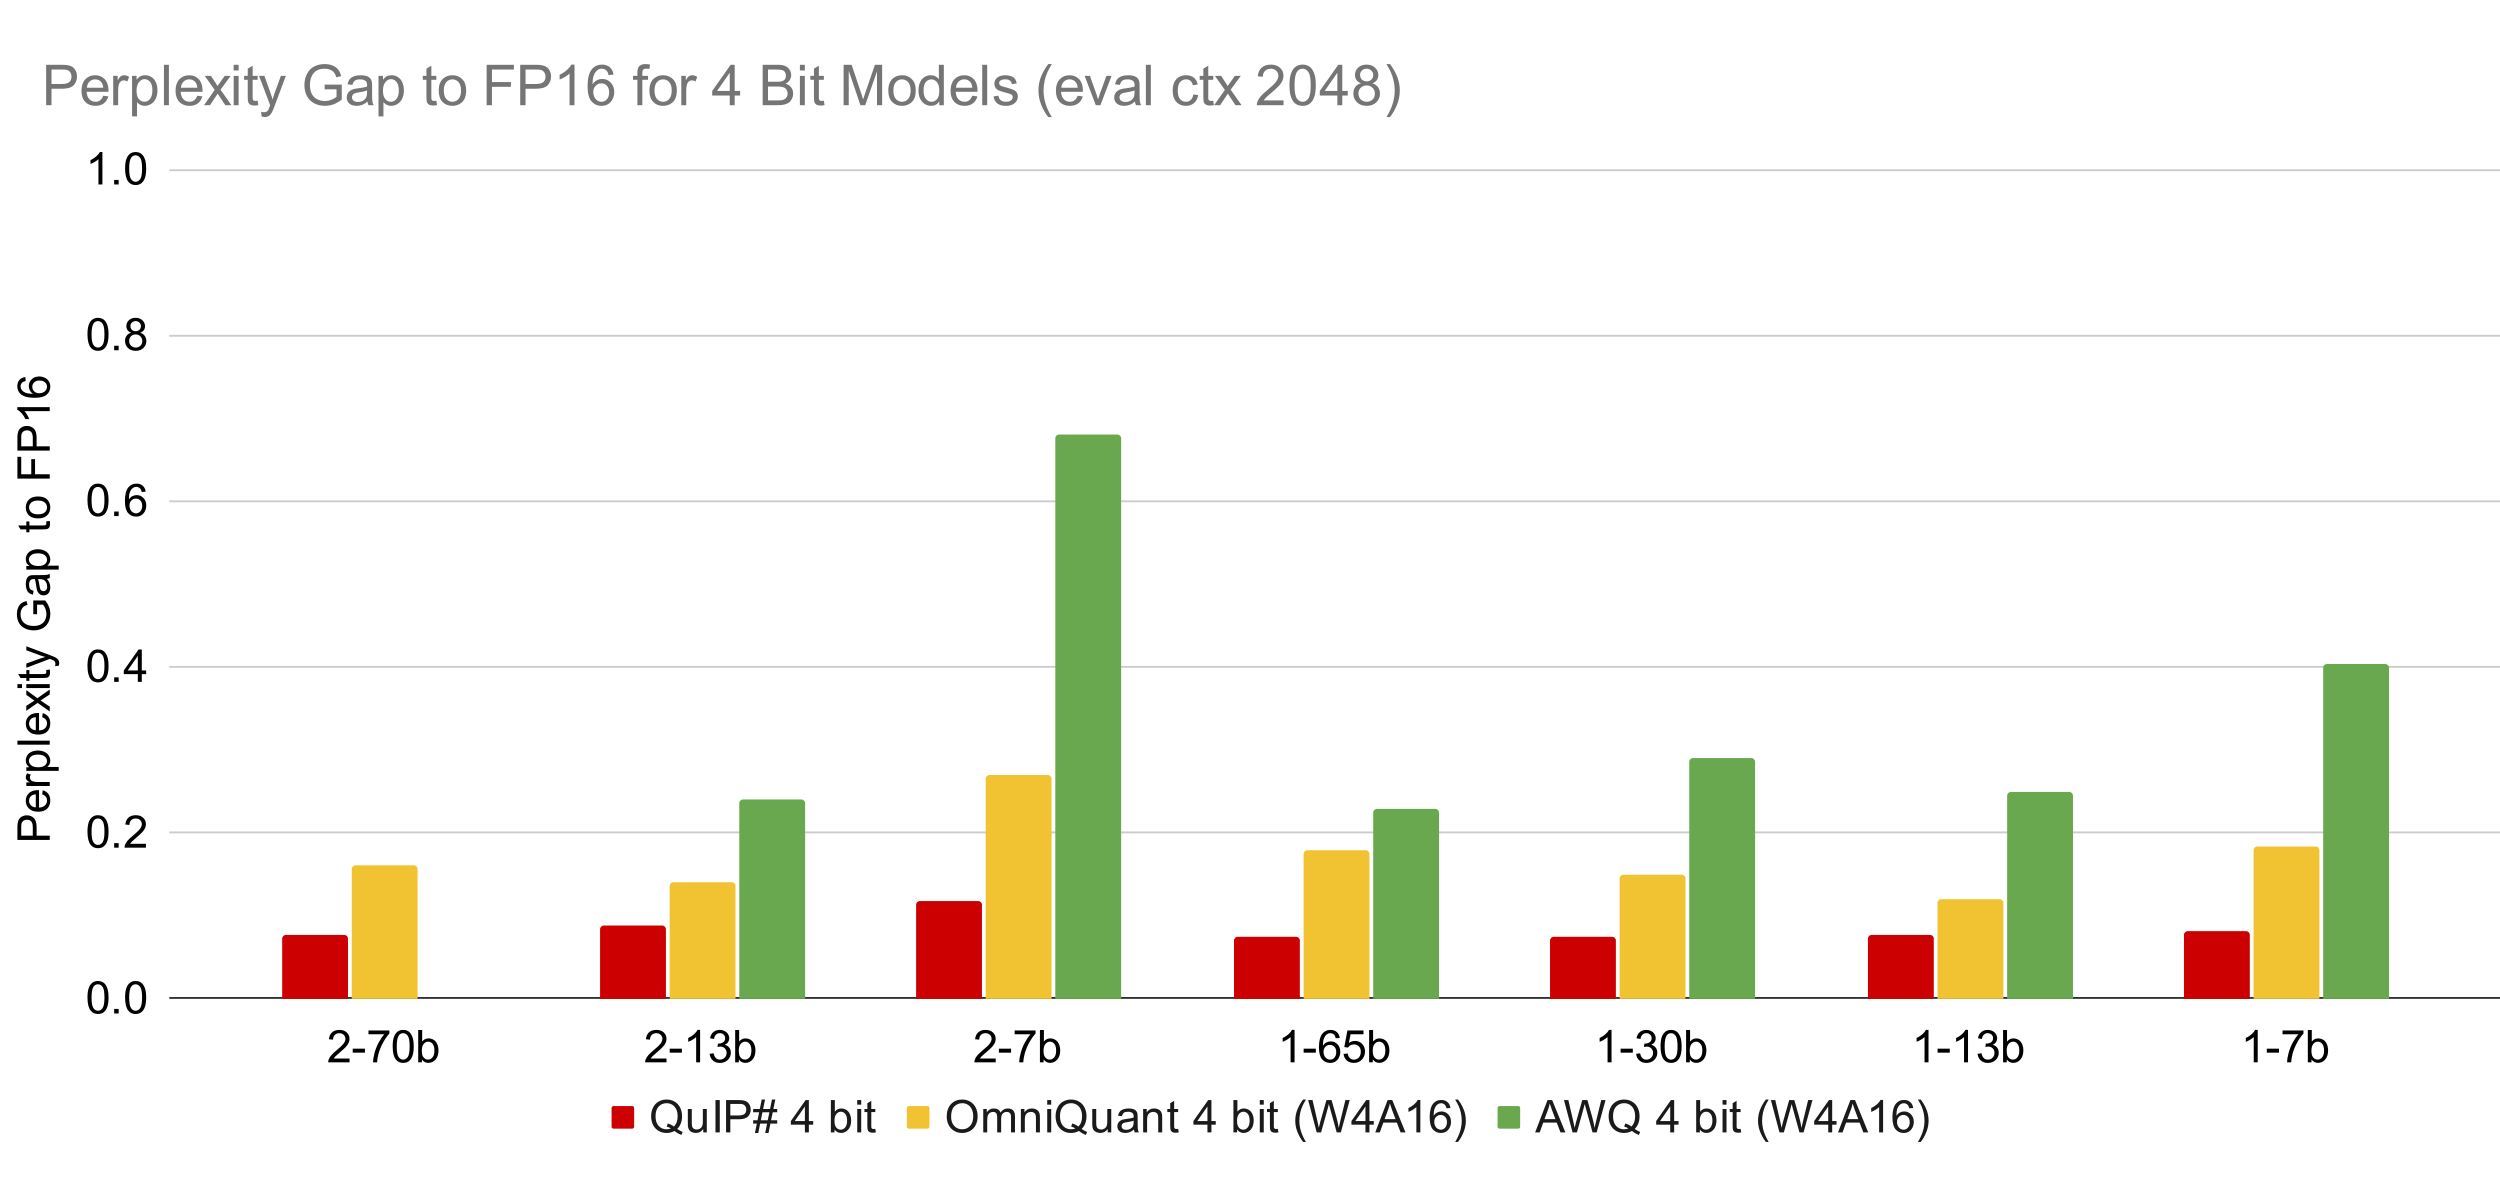<svg version="1.1" viewBox="0.0 0.0 1329.0 628.0" fill="none" stroke="none" stroke-linecap="square" stroke-miterlimit="10" width="1329" height="628" xmlns:xlink="http://www.w3.org/1999/xlink" xmlns="http://www.w3.org/2000/svg"><path fill="#ffffff" d="M0 0L1329.0 0L1329.0 628.0L0 628.0L0 0Z" fill-rule="nonzero"/><path stroke="#333333" stroke-width="1.0" stroke-linecap="butt" d="M90.5 530.5L1329.5 530.5" fill-rule="nonzero"/><path stroke="#cccccc" stroke-width="1.0" stroke-linecap="butt" d="M90.5 442.5L1329.5 442.5" fill-rule="nonzero"/><path stroke="#cccccc" stroke-width="1.0" stroke-linecap="butt" d="M90.5 354.5L1329.5 354.5" fill-rule="nonzero"/><path stroke="#cccccc" stroke-width="1.0" stroke-linecap="butt" d="M90.5 266.5L1329.5 266.5" fill-rule="nonzero"/><path stroke="#cccccc" stroke-width="1.0" stroke-linecap="butt" d="M90.5 178.5L1329.5 178.5" fill-rule="nonzero"/><path stroke="#cccccc" stroke-width="1.0" stroke-linecap="butt" d="M90.5 90.5L1329.5 90.5" fill-rule="nonzero"/><clipPath id="id_0"><path d="M90.5 90.067L1329.0 90.067L1329.0 530.745L90.5 530.745L90.5 90.067Z" clip-rule="nonzero"/></clipPath><path stroke="#000000" stroke-width="2.0" stroke-linecap="butt" stroke-opacity="0.0" clip-path="url(#id_0)" d="M185.0 531.0L150.0 531.0L150.0 499.0C150.0 497.895 150.895 497.0 152.0 497.0L183.0 497.0C184.105 497.0 185.0 497.895 185.0 499.0Z" fill-rule="nonzero"/><path fill="#cc0000" clip-path="url(#id_0)" d="M185.0 531.0L150.0 531.0L150.0 499.0C150.0 497.895 150.895 497.0 152.0 497.0L183.0 497.0C184.105 497.0 185.0 497.895 185.0 499.0Z" fill-rule="nonzero"/><path stroke="#000000" stroke-width="2.0" stroke-linecap="butt" stroke-opacity="0.0" clip-path="url(#id_0)" d="M354.0 531.0L319.0 531.0L319.0 494.0C319.0 492.895 319.895 492.0 321.0 492.0L352.0 492.0C353.105 492.0 354.0 492.895 354.0 494.0Z" fill-rule="nonzero"/><path fill="#cc0000" clip-path="url(#id_0)" d="M354.0 531.0L319.0 531.0L319.0 494.0C319.0 492.895 319.895 492.0 321.0 492.0L352.0 492.0C353.105 492.0 354.0 492.895 354.0 494.0Z" fill-rule="nonzero"/><path stroke="#000000" stroke-width="2.0" stroke-linecap="butt" stroke-opacity="0.0" clip-path="url(#id_0)" d="M522.0 531.0L487.0 531.0L487.0 481.0C487.0 479.895 487.895 479.0 489.0 479.0L520.0 479.0C521.105 479.0 522.0 479.895 522.0 481.0Z" fill-rule="nonzero"/><path fill="#cc0000" clip-path="url(#id_0)" d="M522.0 531.0L487.0 531.0L487.0 481.0C487.0 479.895 487.895 479.0 489.0 479.0L520.0 479.0C521.105 479.0 522.0 479.895 522.0 481.0Z" fill-rule="nonzero"/><path stroke="#000000" stroke-width="2.0" stroke-linecap="butt" stroke-opacity="0.0" clip-path="url(#id_0)" d="M691.0 531.0L656.0 531.0L656.0 500.0C656.0 498.895 656.895 498.0 658.0 498.0L689.0 498.0C690.105 498.0 691.0 498.895 691.0 500.0Z" fill-rule="nonzero"/><path fill="#cc0000" clip-path="url(#id_0)" d="M691.0 531.0L656.0 531.0L656.0 500.0C656.0 498.895 656.895 498.0 658.0 498.0L689.0 498.0C690.105 498.0 691.0 498.895 691.0 500.0Z" fill-rule="nonzero"/><path stroke="#000000" stroke-width="2.0" stroke-linecap="butt" stroke-opacity="0.0" clip-path="url(#id_0)" d="M859.0 531.0L824.0 531.0L824.0 500.0C824.0 498.895 824.895 498.0 826.0 498.0L857.0 498.0C858.105 498.0 859.0 498.895 859.0 500.0Z" fill-rule="nonzero"/><path fill="#cc0000" clip-path="url(#id_0)" d="M859.0 531.0L824.0 531.0L824.0 500.0C824.0 498.895 824.895 498.0 826.0 498.0L857.0 498.0C858.105 498.0 859.0 498.895 859.0 500.0Z" fill-rule="nonzero"/><path stroke="#000000" stroke-width="2.0" stroke-linecap="butt" stroke-opacity="0.0" clip-path="url(#id_0)" d="M1028.0 531.0L993.0 531.0L993.0 499.0C993.0 497.895 993.895 497.0 995.0 497.0L1026.0 497.0C1027.105 497.0 1028.0 497.895 1028.0 499.0Z" fill-rule="nonzero"/><path fill="#cc0000" clip-path="url(#id_0)" d="M1028.0 531.0L993.0 531.0L993.0 499.0C993.0 497.895 993.895 497.0 995.0 497.0L1026.0 497.0C1027.105 497.0 1028.0 497.895 1028.0 499.0Z" fill-rule="nonzero"/><path stroke="#000000" stroke-width="2.0" stroke-linecap="butt" stroke-opacity="0.0" clip-path="url(#id_0)" d="M1196.0 531.0L1161.0 531.0L1161.0 497.0C1161.0 495.895 1161.895 495.0 1163.0 495.0L1194.0 495.0C1195.105 495.0 1196.0 495.895 1196.0 497.0Z" fill-rule="nonzero"/><path fill="#cc0000" clip-path="url(#id_0)" d="M1196.0 531.0L1161.0 531.0L1161.0 497.0C1161.0 495.895 1161.895 495.0 1163.0 495.0L1194.0 495.0C1195.105 495.0 1196.0 495.895 1196.0 497.0Z" fill-rule="nonzero"/><path stroke="#000000" stroke-width="2.0" stroke-linecap="butt" stroke-opacity="0.0" clip-path="url(#id_0)" d="M222.0 531.0L187.0 531.0L187.0 462.0C187.0 460.895 187.895 460.0 189.0 460.0L220.0 460.0C221.105 460.0 222.0 460.895 222.0 462.0Z" fill-rule="nonzero"/><path fill="#f1c232" clip-path="url(#id_0)" d="M222.0 531.0L187.0 531.0L187.0 462.0C187.0 460.895 187.895 460.0 189.0 460.0L220.0 460.0C221.105 460.0 222.0 460.895 222.0 462.0Z" fill-rule="nonzero"/><path stroke="#000000" stroke-width="2.0" stroke-linecap="butt" stroke-opacity="0.0" clip-path="url(#id_0)" d="M391.0 531.0L356.0 531.0L356.0 471.0C356.0 469.895 356.895 469.0 358.0 469.0L389.0 469.0C390.105 469.0 391.0 469.895 391.0 471.0Z" fill-rule="nonzero"/><path fill="#f1c232" clip-path="url(#id_0)" d="M391.0 531.0L356.0 531.0L356.0 471.0C356.0 469.895 356.895 469.0 358.0 469.0L389.0 469.0C390.105 469.0 391.0 469.895 391.0 471.0Z" fill-rule="nonzero"/><path stroke="#000000" stroke-width="2.0" stroke-linecap="butt" stroke-opacity="0.0" clip-path="url(#id_0)" d="M559.0 531.0L524.0 531.0L524.0 414.0C524.0 412.895 524.895 412.0 526.0 412.0L557.0 412.0C558.105 412.0 559.0 412.895 559.0 414.0Z" fill-rule="nonzero"/><path fill="#f1c232" clip-path="url(#id_0)" d="M559.0 531.0L524.0 531.0L524.0 414.0C524.0 412.895 524.895 412.0 526.0 412.0L557.0 412.0C558.105 412.0 559.0 412.895 559.0 414.0Z" fill-rule="nonzero"/><path stroke="#000000" stroke-width="2.0" stroke-linecap="butt" stroke-opacity="0.0" clip-path="url(#id_0)" d="M728.0 531.0L693.0 531.0L693.0 454.0C693.0 452.895 693.895 452.0 695.0 452.0L726.0 452.0C727.105 452.0 728.0 452.895 728.0 454.0Z" fill-rule="nonzero"/><path fill="#f1c232" clip-path="url(#id_0)" d="M728.0 531.0L693.0 531.0L693.0 454.0C693.0 452.895 693.895 452.0 695.0 452.0L726.0 452.0C727.105 452.0 728.0 452.895 728.0 454.0Z" fill-rule="nonzero"/><path stroke="#000000" stroke-width="2.0" stroke-linecap="butt" stroke-opacity="0.0" clip-path="url(#id_0)" d="M896.0 531.0L861.0 531.0L861.0 467.0C861.0 465.895 861.895 465.0 863.0 465.0L894.0 465.0C895.105 465.0 896.0 465.895 896.0 467.0Z" fill-rule="nonzero"/><path fill="#f1c232" clip-path="url(#id_0)" d="M896.0 531.0L861.0 531.0L861.0 467.0C861.0 465.895 861.895 465.0 863.0 465.0L894.0 465.0C895.105 465.0 896.0 465.895 896.0 467.0Z" fill-rule="nonzero"/><path stroke="#000000" stroke-width="2.0" stroke-linecap="butt" stroke-opacity="0.0" clip-path="url(#id_0)" d="M1065.0 531.0L1030.0 531.0L1030.0 480.0C1030.0 478.895 1030.895 478.0 1032.0 478.0L1063.0 478.0C1064.105 478.0 1065.0 478.895 1065.0 480.0Z" fill-rule="nonzero"/><path fill="#f1c232" clip-path="url(#id_0)" d="M1065.0 531.0L1030.0 531.0L1030.0 480.0C1030.0 478.895 1030.895 478.0 1032.0 478.0L1063.0 478.0C1064.105 478.0 1065.0 478.895 1065.0 480.0Z" fill-rule="nonzero"/><path stroke="#000000" stroke-width="2.0" stroke-linecap="butt" stroke-opacity="0.0" clip-path="url(#id_0)" d="M1233.0 531.0L1198.0 531.0L1198.0 452.0C1198.0 450.895 1198.895 450.0 1200.0 450.0L1231.0 450.0C1232.105 450.0 1233.0 450.895 1233.0 452.0Z" fill-rule="nonzero"/><path fill="#f1c232" clip-path="url(#id_0)" d="M1233.0 531.0L1198.0 531.0L1198.0 452.0C1198.0 450.895 1198.895 450.0 1200.0 450.0L1231.0 450.0C1232.105 450.0 1233.0 450.895 1233.0 452.0Z" fill-rule="nonzero"/><path stroke="#000000" stroke-width="2.0" stroke-linecap="butt" stroke-opacity="0.0" clip-path="url(#id_0)" d="M428.0 531.0L393.0 531.0L393.0 427.0C393.0 425.895 393.895 425.0 395.0 425.0L426.0 425.0C427.105 425.0 428.0 425.895 428.0 427.0Z" fill-rule="nonzero"/><path fill="#6aa84f" clip-path="url(#id_0)" d="M428.0 531.0L393.0 531.0L393.0 427.0C393.0 425.895 393.895 425.0 395.0 425.0L426.0 425.0C427.105 425.0 428.0 425.895 428.0 427.0Z" fill-rule="nonzero"/><path stroke="#000000" stroke-width="2.0" stroke-linecap="butt" stroke-opacity="0.0" clip-path="url(#id_0)" d="M596.0 531.0L561.0 531.0L561.0 233.0C561.0 231.895 561.895 231.0 563.0 231.0L594.0 231.0C595.105 231.0 596.0 231.895 596.0 233.0Z" fill-rule="nonzero"/><path fill="#6aa84f" clip-path="url(#id_0)" d="M596.0 531.0L561.0 531.0L561.0 233.0C561.0 231.895 561.895 231.0 563.0 231.0L594.0 231.0C595.105 231.0 596.0 231.895 596.0 233.0Z" fill-rule="nonzero"/><path stroke="#000000" stroke-width="2.0" stroke-linecap="butt" stroke-opacity="0.0" clip-path="url(#id_0)" d="M765.0 531.0L730.0 531.0L730.0 432.0C730.0 430.895 730.895 430.0 732.0 430.0L763.0 430.0C764.105 430.0 765.0 430.895 765.0 432.0Z" fill-rule="nonzero"/><path fill="#6aa84f" clip-path="url(#id_0)" d="M765.0 531.0L730.0 531.0L730.0 432.0C730.0 430.895 730.895 430.0 732.0 430.0L763.0 430.0C764.105 430.0 765.0 430.895 765.0 432.0Z" fill-rule="nonzero"/><path stroke="#000000" stroke-width="2.0" stroke-linecap="butt" stroke-opacity="0.0" clip-path="url(#id_0)" d="M933.0 531.0L898.0 531.0L898.0 405.0C898.0 403.895 898.895 403.0 900.0 403.0L931.0 403.0C932.105 403.0 933.0 403.895 933.0 405.0Z" fill-rule="nonzero"/><path fill="#6aa84f" clip-path="url(#id_0)" d="M933.0 531.0L898.0 531.0L898.0 405.0C898.0 403.895 898.895 403.0 900.0 403.0L931.0 403.0C932.105 403.0 933.0 403.895 933.0 405.0Z" fill-rule="nonzero"/><path stroke="#000000" stroke-width="2.0" stroke-linecap="butt" stroke-opacity="0.0" clip-path="url(#id_0)" d="M1102.0 531.0L1067.0 531.0L1067.0 423.0C1067.0 421.895 1067.895 421.0 1069.0 421.0L1100.0 421.0C1101.105 421.0 1102.0 421.895 1102.0 423.0Z" fill-rule="nonzero"/><path fill="#6aa84f" clip-path="url(#id_0)" d="M1102.0 531.0L1067.0 531.0L1067.0 423.0C1067.0 421.895 1067.895 421.0 1069.0 421.0L1100.0 421.0C1101.105 421.0 1102.0 421.895 1102.0 423.0Z" fill-rule="nonzero"/><path stroke="#000000" stroke-width="2.0" stroke-linecap="butt" stroke-opacity="0.0" clip-path="url(#id_0)" d="M1270.0 531.0L1235.0 531.0L1235.0 355.0C1235.0 353.895 1235.895 353.0 1237.0 353.0L1268.0 353.0C1269.105 353.0 1270.0 353.895 1270.0 355.0Z" fill-rule="nonzero"/><path fill="#6aa84f" clip-path="url(#id_0)" d="M1270.0 531.0L1235.0 531.0L1235.0 355.0C1235.0 353.895 1235.895 353.0 1237.0 353.0L1268.0 353.0C1269.105 353.0 1270.0 353.895 1270.0 355.0Z" fill-rule="nonzero"/><path fill="#000000" d="M26.445 446.523L9.257 446.523L9.257 440.055Q9.257 438.336 9.429 437.43Q9.632 436.164 10.226 435.32Q10.82 434.461 11.898 433.945Q12.961 433.414 14.226 433.414Q16.429 433.414 17.945 434.82Q19.461 436.211 19.461 439.851L19.461 444.258L26.445 444.258L26.445 446.523ZM17.429 444.258L17.429 439.82Q17.429 437.617 16.617 436.695Q15.789 435.758 14.304 435.758Q13.226 435.758 12.461 436.305Q11.695 436.851 11.445 437.742Q11.289 438.32 11.289 439.867L11.289 444.258L17.429 444.258ZM22.429 422.273L22.711 420.101Q24.617 420.617 25.679 422.008Q26.726 423.398 26.726 425.57Q26.726 428.305 25.054 429.914Q23.367 431.508 20.32 431.508Q17.179 431.508 15.445 429.898Q13.711 428.273 13.711 425.695Q13.711 423.195 15.414 421.617Q17.117 420.023 20.195 420.023Q20.382 420.023 20.757 420.039L20.757 429.32Q22.804 429.211 23.898 428.164Q24.992 427.117 24.992 425.555Q24.992 424.398 24.382 423.586Q23.773 422.758 22.429 422.273ZM19.023 429.211L19.023 422.258Q17.461 422.398 16.664 423.055Q15.445 424.055 15.445 425.664Q15.445 427.117 16.429 428.117Q17.398 429.101 19.023 429.211ZM26.445 417.82L13.992 417.82L13.992 415.93L15.882 415.93Q14.554 415.195 14.132 414.586Q13.711 413.961 13.711 413.226Q13.711 412.164 14.398 411.055L16.351 411.789Q15.898 412.555 15.898 413.336Q15.898 414.023 16.32 414.586Q16.726 415.133 17.461 415.367Q18.586 415.711 19.929 415.711L26.445 415.711L26.445 417.82ZM31.211 409.805L13.992 409.805L13.992 407.883L15.617 407.883Q14.664 407.195 14.195 406.351Q13.711 405.492 13.711 404.273Q13.711 402.68 14.539 401.461Q15.351 400.242 16.851 399.617Q18.351 398.992 20.132 398.992Q22.039 398.992 23.57 399.68Q25.101 400.367 25.914 401.68Q26.726 402.976 26.726 404.414Q26.726 405.476 26.289 406.32Q25.836 407.148 25.148 407.695L31.211 407.695L31.211 409.805ZM20.289 407.883Q22.695 407.883 23.851 406.914Q24.992 405.945 24.992 404.555Q24.992 403.148 23.804 402.148Q22.617 401.148 20.117 401.148Q17.742 401.148 16.554 402.133Q15.367 403.101 15.367 404.461Q15.367 405.82 16.632 406.851Q17.882 407.883 20.289 407.883ZM26.445 395.851L9.257 395.851L9.257 393.742L26.445 393.742L26.445 395.851ZM22.429 381.273L22.711 379.101Q24.617 379.617 25.679 381.008Q26.726 382.398 26.726 384.57Q26.726 387.305 25.054 388.914Q23.367 390.508 20.32 390.508Q17.179 390.508 15.445 388.898Q13.711 387.273 13.711 384.695Q13.711 382.195 15.414 380.617Q17.117 379.023 20.195 379.023Q20.382 379.023 20.757 379.039L20.757 388.32Q22.804 388.211 23.898 387.164Q24.992 386.117 24.992 384.555Q24.992 383.398 24.382 382.586Q23.773 381.758 22.429 381.273ZM19.023 388.211L19.023 381.258Q17.461 381.398 16.664 382.055Q15.445 383.055 15.445 384.664Q15.445 386.117 16.429 387.117Q17.398 388.101 19.023 388.211ZM26.445 378.211L19.976 373.664L13.992 377.867L13.992 375.226L16.914 373.32Q17.742 372.773 18.304 372.445Q17.539 371.93 16.945 371.508L13.992 369.398L13.992 366.883L19.851 371.18L26.445 366.555L26.445 369.148L22.57 371.695L21.539 372.383L26.445 375.648L26.445 378.211ZM11.695 365.789L9.257 365.789L9.257 363.68L11.695 363.68L11.695 365.789ZM26.445 365.789L13.992 365.789L13.992 363.68L26.445 363.68L26.445 365.789ZM24.554 356.195L26.414 355.883Q26.617 356.773 26.617 357.476Q26.617 358.633 26.257 359.273Q25.882 359.898 25.289 360.164Q24.695 360.414 22.804 360.414L15.632 360.414L15.632 361.961L13.992 361.961L13.992 360.414L10.914 360.414L9.648 358.32L13.992 358.32L13.992 356.195L15.632 356.195L15.632 358.32L22.914 358.32Q23.82 358.32 24.086 358.211Q24.336 358.086 24.492 357.836Q24.632 357.586 24.632 357.117Q24.632 356.773 24.554 356.195ZM31.242 353.898L29.257 354.133Q29.445 353.43 29.445 352.914Q29.445 352.211 29.211 351.789Q28.976 351.367 28.554 351.101Q28.242 350.898 26.992 350.461Q26.804 350.398 26.476 350.273L13.992 354.992L13.992 352.726L21.211 350.133Q22.57 349.633 24.086 349.226Q22.632 348.867 21.257 348.367L13.992 345.695L13.992 343.586L26.664 348.32Q28.711 349.086 29.476 349.508Q30.523 350.07 31.007 350.805Q31.492 351.523 31.492 352.539Q31.492 353.148 31.242 353.898ZM19.711 326.492L17.695 326.492L17.679 319.211L24.054 319.211Q25.382 320.883 26.07 322.664Q26.742 324.445 26.742 326.32Q26.742 328.851 25.664 330.93Q24.57 332.992 22.523 334.055Q20.461 335.101 17.929 335.101Q15.429 335.101 13.257 334.055Q11.086 333.008 10.039 331.039Q8.976 329.07 8.976 326.508Q8.976 324.633 9.586 323.133Q10.179 321.633 11.257 320.773Q12.336 319.914 14.07 319.476L14.632 321.523Q13.32 321.914 12.57 322.492Q11.82 323.055 11.367 324.133Q10.914 325.195 10.914 326.492Q10.914 328.055 11.398 329.195Q11.867 330.32 12.648 331.023Q13.414 331.711 14.336 332.101Q15.929 332.758 17.789 332.758Q20.086 332.758 21.632 331.976Q23.179 331.18 23.929 329.664Q24.679 328.148 24.679 326.461Q24.679 324.976 24.117 323.57Q23.554 322.164 22.898 321.445L19.711 321.445L19.711 326.492ZM24.914 307.68Q25.898 308.851 26.32 309.945Q26.726 311.023 26.726 312.258Q26.726 314.305 25.726 315.414Q24.726 316.508 23.164 316.508Q22.242 316.508 21.492 316.101Q20.742 315.68 20.289 315.008Q19.82 314.336 19.586 313.492Q19.429 312.867 19.273 311.617Q18.961 309.055 18.539 307.851Q18.117 307.836 17.992 307.836Q16.711 307.836 16.179 308.445Q15.461 309.242 15.461 310.836Q15.461 312.336 15.992 313.039Q16.507 313.742 17.836 314.086L17.554 316.148Q16.226 315.867 15.414 315.226Q14.601 314.586 14.164 313.367Q13.711 312.148 13.711 310.539Q13.711 308.945 14.086 307.945Q14.461 306.945 15.039 306.476Q15.601 306.008 16.476 305.82Q17.007 305.726 18.414 305.726L21.226 305.726Q24.164 305.726 24.945 305.586Q25.726 305.445 26.445 305.055L26.445 307.258Q25.789 307.586 24.914 307.68ZM20.195 307.851Q20.664 309.008 20.992 311.305Q21.179 312.601 21.414 313.148Q21.648 313.68 22.101 313.976Q22.554 314.258 23.101 314.258Q23.945 314.258 24.507 313.633Q25.07 312.992 25.07 311.758Q25.07 310.539 24.539 309.586Q24.007 308.633 23.086 308.195Q22.367 307.851 20.976 307.851L20.195 307.851ZM31.211 302.805L13.992 302.805L13.992 300.883L15.617 300.883Q14.664 300.195 14.195 299.351Q13.711 298.492 13.711 297.273Q13.711 295.68 14.539 294.461Q15.351 293.242 16.851 292.617Q18.351 291.992 20.132 291.992Q22.039 291.992 23.57 292.68Q25.101 293.367 25.914 294.68Q26.726 295.976 26.726 297.414Q26.726 298.476 26.289 299.32Q25.836 300.148 25.148 300.695L31.211 300.695L31.211 302.805ZM20.289 300.883Q22.695 300.883 23.851 299.914Q24.992 298.945 24.992 297.555Q24.992 296.148 23.804 295.148Q22.617 294.148 20.117 294.148Q17.742 294.148 16.554 295.133Q15.367 296.101 15.367 297.461Q15.367 298.82 16.632 299.851Q17.882 300.883 20.289 300.883ZM24.554 277.195L26.414 276.883Q26.617 277.773 26.617 278.476Q26.617 279.633 26.257 280.273Q25.882 280.898 25.289 281.164Q24.695 281.414 22.804 281.414L15.632 281.414L15.632 282.961L13.992 282.961L13.992 281.414L10.914 281.414L9.648 279.32L13.992 279.32L13.992 277.195L15.632 277.195L15.632 279.32L22.914 279.32Q23.82 279.32 24.086 279.211Q24.336 279.086 24.492 278.836Q24.632 278.586 24.632 278.117Q24.632 277.773 24.554 277.195ZM20.226 275.586Q16.757 275.586 15.101 273.664Q13.711 272.055 13.711 269.742Q13.711 267.18 15.398 265.555Q17.086 263.93 20.039 263.93Q22.445 263.93 23.82 264.648Q25.195 265.367 25.961 266.742Q26.726 268.117 26.726 269.742Q26.726 272.367 25.054 273.976Q23.367 275.586 20.226 275.586ZM20.226 273.414Q22.617 273.414 23.804 272.383Q24.992 271.336 24.992 269.742Q24.992 268.18 23.804 267.133Q22.601 266.086 20.148 266.086Q17.836 266.086 16.648 267.148Q15.461 268.195 15.461 269.742Q15.461 271.336 16.648 272.383Q17.836 273.414 20.226 273.414ZM26.445 254.414L9.257 254.414L9.257 242.82L11.289 242.82L11.289 252.133L16.617 252.133L16.617 244.07L18.632 244.07L18.632 252.133L26.445 252.133L26.445 254.414ZM26.445 239.523L9.257 239.523L9.257 233.055Q9.257 231.336 9.429 230.43Q9.632 229.164 10.226 228.32Q10.82 227.461 11.898 226.945Q12.961 226.414 14.226 226.414Q16.429 226.414 17.945 227.82Q19.461 229.211 19.461 232.851L19.461 237.258L26.445 237.258L26.445 239.523ZM17.429 237.258L17.429 232.82Q17.429 230.617 16.617 229.695Q15.789 228.758 14.304 228.758Q13.226 228.758 12.461 229.305Q11.695 229.851 11.445 230.742Q11.289 231.32 11.289 232.867L11.289 237.258L17.429 237.258ZM26.445 216.445L26.445 218.555L13.007 218.555Q13.726 219.305 14.461 220.555Q15.179 221.789 15.539 222.773L13.507 222.773Q12.679 220.992 11.492 219.68Q10.304 218.351 9.195 217.805L9.195 216.445L26.445 216.445ZM13.476 200.445L13.632 202.539Q12.398 202.82 11.836 203.336Q10.929 204.195 10.929 205.445Q10.929 206.445 11.492 207.211Q12.211 208.211 13.617 208.789Q15.007 209.351 17.586 209.383Q16.429 208.617 15.867 207.523Q15.304 206.414 15.304 205.211Q15.304 203.101 16.851 201.617Q18.398 200.133 20.867 200.133Q22.476 200.133 23.867 200.836Q25.257 201.523 26.007 202.742Q26.742 203.961 26.742 205.508Q26.742 208.148 24.804 209.82Q22.851 211.476 18.398 211.476Q13.429 211.476 11.164 209.633Q9.195 208.039 9.195 205.32Q9.195 203.289 10.336 201.992Q11.461 200.695 13.476 200.445ZM20.882 209.055Q21.961 209.055 22.961 208.601Q23.961 208.133 24.492 207.305Q25.007 206.461 25.007 205.555Q25.007 204.211 23.929 203.258Q22.851 202.289 20.992 202.289Q19.211 202.289 18.195 203.242Q17.164 204.195 17.164 205.633Q17.164 207.055 18.195 208.055Q19.211 209.055 20.882 209.055Z" fill-rule="nonzero"/><path fill="#000000" d="M46.5 530.277Q46.5 527.23 47.125 525.37Q47.75 523.511 48.984 522.511Q50.219 521.495 52.094 521.495Q53.484 521.495 54.516 522.058Q55.562 522.605 56.234 523.652Q56.922 524.698 57.312 526.214Q57.703 527.714 57.703 530.277Q57.703 533.292 57.078 535.152Q56.453 537.011 55.219 538.027Q53.984 539.042 52.094 539.042Q49.609 539.042 48.203 537.261Q46.5 535.105 46.5 530.277ZM48.672 530.277Q48.672 534.495 49.656 535.902Q50.641 537.308 52.094 537.308Q53.547 537.308 54.531 535.902Q55.531 534.495 55.531 530.277Q55.531 526.027 54.531 524.636Q53.547 523.245 52.078 523.245Q50.625 523.245 49.75 524.464Q48.672 526.042 48.672 530.277ZM60.688 538.745L60.688 536.339L63.078 536.339L63.078 538.745L60.688 538.745ZM66.5 530.277Q66.5 527.23 67.125 525.37Q67.75 523.511 68.984 522.511Q70.219 521.495 72.094 521.495Q73.484 521.495 74.516 522.058Q75.562 522.605 76.234 523.652Q76.922 524.698 77.312 526.214Q77.703 527.714 77.703 530.277Q77.703 533.292 77.078 535.152Q76.453 537.011 75.219 538.027Q73.984 539.042 72.094 539.042Q69.609 539.042 68.203 537.261Q66.5 535.105 66.5 530.277ZM68.672 530.277Q68.672 534.495 69.656 535.902Q70.641 537.308 72.094 537.308Q73.547 537.308 74.531 535.902Q75.531 534.495 75.531 530.277Q75.531 526.027 74.531 524.636Q73.547 523.245 72.078 523.245Q70.625 523.245 69.75 524.464Q68.672 526.042 68.672 530.277Z" fill-rule="nonzero"/><path fill="#000000" d="M46.5 442.141Q46.5 439.094 47.125 437.235Q47.75 435.375 48.984 434.375Q50.219 433.36 52.094 433.36Q53.484 433.36 54.516 433.922Q55.562 434.469 56.234 435.516Q56.922 436.563 57.312 438.079Q57.703 439.579 57.703 442.141Q57.703 445.157 57.078 447.016Q56.453 448.875 55.219 449.891Q53.984 450.907 52.094 450.907Q49.609 450.907 48.203 449.125Q46.5 446.969 46.5 442.141ZM48.672 442.141Q48.672 446.36 49.656 447.766Q50.641 449.172 52.094 449.172Q53.547 449.172 54.531 447.766Q55.531 446.36 55.531 442.141Q55.531 437.891 54.531 436.5Q53.547 435.11 52.078 435.11Q50.625 435.11 49.75 436.329Q48.672 437.907 48.672 442.141ZM60.688 450.61L60.688 448.204L63.078 448.204L63.078 450.61L60.688 450.61ZM77.578 448.579L77.578 450.61L66.234 450.61Q66.203 449.844 66.469 449.141Q66.906 447.985 67.859 446.86Q68.812 445.735 70.625 444.25Q73.422 441.954 74.406 440.625Q75.391 439.282 75.391 438.079Q75.391 436.829 74.484 435.969Q73.594 435.11 72.156 435.11Q70.641 435.11 69.719 436.032Q68.812 436.938 68.797 438.547L66.625 438.329Q66.844 435.907 68.297 434.641Q69.75 433.36 72.203 433.36Q74.672 433.36 76.109 434.735Q77.562 436.094 77.562 438.125Q77.562 439.157 77.141 440.157Q76.719 441.157 75.734 442.266Q74.766 443.36 72.484 445.282Q70.594 446.875 70.047 447.438Q69.516 448 69.156 448.579L77.578 448.579Z" fill-rule="nonzero"/><path fill="#000000" d="M46.5 354.005Q46.5 350.959 47.125 349.099Q47.75 347.24 48.984 346.24Q50.219 345.224 52.094 345.224Q53.484 345.224 54.516 345.787Q55.562 346.334 56.234 347.38Q56.922 348.427 57.312 349.943Q57.703 351.443 57.703 354.005Q57.703 357.021 57.078 358.88Q56.453 360.74 55.219 361.755Q53.984 362.771 52.094 362.771Q49.609 362.771 48.203 360.99Q46.5 358.834 46.5 354.005ZM48.672 354.005Q48.672 358.224 49.656 359.63Q50.641 361.037 52.094 361.037Q53.547 361.037 54.531 359.63Q55.531 358.224 55.531 354.005Q55.531 349.755 54.531 348.365Q53.547 346.974 52.078 346.974Q50.625 346.974 49.75 348.193Q48.672 349.771 48.672 354.005ZM60.688 362.474L60.688 360.068L63.078 360.068L63.078 362.474L60.688 362.474ZM73.266 362.474L73.266 358.365L65.812 358.365L65.812 356.427L73.641 345.287L75.375 345.287L75.375 356.427L77.688 356.427L77.688 358.365L75.375 358.365L75.375 362.474L73.266 362.474ZM73.266 356.427L73.266 348.677L67.875 356.427L73.266 356.427Z" fill-rule="nonzero"/><path fill="#000000" d="M46.5 265.87Q46.5 262.823 47.125 260.963Q47.75 259.104 48.984 258.104Q50.219 257.088 52.094 257.088Q53.484 257.088 54.516 257.651Q55.562 258.198 56.234 259.245Q56.922 260.292 57.312 261.807Q57.703 263.307 57.703 265.87Q57.703 268.885 57.078 270.745Q56.453 272.604 55.219 273.62Q53.984 274.635 52.094 274.635Q49.609 274.635 48.203 272.854Q46.5 270.698 46.5 265.87ZM48.672 265.87Q48.672 270.088 49.656 271.495Q50.641 272.901 52.094 272.901Q53.547 272.901 54.531 271.495Q55.531 270.088 55.531 265.87Q55.531 261.62 54.531 260.229Q53.547 258.838 52.078 258.838Q50.625 258.838 49.75 260.057Q48.672 261.635 48.672 265.87ZM60.688 274.338L60.688 271.932L63.078 271.932L63.078 274.338L60.688 274.338ZM77.438 261.37L75.344 261.526Q75.062 260.292 74.547 259.729Q73.688 258.823 72.438 258.823Q71.438 258.823 70.672 259.385Q69.672 260.104 69.094 261.51Q68.531 262.901 68.5 265.479Q69.266 264.323 70.359 263.76Q71.469 263.198 72.672 263.198Q74.781 263.198 76.266 264.745Q77.75 266.292 77.75 268.76Q77.75 270.37 77.047 271.76Q76.359 273.151 75.141 273.901Q73.922 274.635 72.375 274.635Q69.734 274.635 68.062 272.698Q66.406 270.745 66.406 266.292Q66.406 261.323 68.25 259.057Q69.844 257.088 72.562 257.088Q74.594 257.088 75.891 258.229Q77.188 259.354 77.438 261.37ZM68.828 268.776Q68.828 269.854 69.281 270.854Q69.75 271.854 70.578 272.385Q71.422 272.901 72.328 272.901Q73.672 272.901 74.625 271.823Q75.594 270.745 75.594 268.885Q75.594 267.104 74.641 266.088Q73.688 265.057 72.25 265.057Q70.828 265.057 69.828 266.088Q68.828 267.104 68.828 268.776Z" fill-rule="nonzero"/><path fill="#000000" d="M46.5 177.734Q46.5 174.687 47.125 172.828Q47.75 170.968 48.984 169.968Q50.219 168.953 52.094 168.953Q53.484 168.953 54.516 169.515Q55.562 170.062 56.234 171.109Q56.922 172.156 57.312 173.672Q57.703 175.172 57.703 177.734Q57.703 180.75 57.078 182.609Q56.453 184.468 55.219 185.484Q53.984 186.5 52.094 186.5Q49.609 186.5 48.203 184.718Q46.5 182.562 46.5 177.734ZM48.672 177.734Q48.672 181.953 49.656 183.359Q50.641 184.765 52.094 184.765Q53.547 184.765 54.531 183.359Q55.531 181.953 55.531 177.734Q55.531 173.484 54.531 172.093Q53.547 170.703 52.078 170.703Q50.625 170.703 49.75 171.922Q48.672 173.5 48.672 177.734ZM60.688 186.203L60.688 183.797L63.078 183.797L63.078 186.203L60.688 186.203ZM69.75 176.89Q68.438 176.406 67.797 175.515Q67.172 174.625 67.172 173.375Q67.172 171.5 68.516 170.234Q69.859 168.953 72.094 168.953Q74.344 168.953 75.719 170.265Q77.094 171.562 77.094 173.437Q77.094 174.64 76.469 175.531Q75.844 176.406 74.562 176.89Q76.141 177.406 76.969 178.562Q77.797 179.703 77.797 181.297Q77.797 183.5 76.234 185Q74.672 186.5 72.141 186.5Q69.594 186.5 68.031 185Q66.469 183.484 66.469 181.234Q66.469 179.562 67.312 178.437Q68.172 177.297 69.75 176.89ZM69.328 173.312Q69.328 174.531 70.109 175.312Q70.891 176.078 72.141 176.078Q73.359 176.078 74.141 175.312Q74.922 174.547 74.922 173.422Q74.922 172.265 74.109 171.484Q73.312 170.687 72.125 170.687Q70.922 170.687 70.125 171.468Q69.328 172.234 69.328 173.312ZM68.641 181.25Q68.641 182.14 69.062 182.984Q69.5 183.828 70.344 184.297Q71.188 184.765 72.156 184.765Q73.672 184.765 74.656 183.797Q75.641 182.812 75.641 181.312Q75.641 179.797 74.625 178.797Q73.609 177.797 72.094 177.797Q70.594 177.797 69.609 178.781Q68.641 179.765 68.641 181.25Z" fill-rule="nonzero"/><path fill="#000000" d="M54.438 98.067L52.328 98.067L52.328 84.63Q51.578 85.348 50.328 86.083Q49.094 86.802 48.109 87.161L48.109 85.13Q49.891 84.302 51.203 83.114Q52.531 81.927 53.078 80.817L54.438 80.817L54.438 98.067ZM60.688 98.067L60.688 95.661L63.078 95.661L63.078 98.067L60.688 98.067ZM66.5 89.598Q66.5 86.552 67.125 84.692Q67.75 82.833 68.984 81.833Q70.219 80.817 72.094 80.817Q73.484 80.817 74.516 81.38Q75.562 81.927 76.234 82.973Q76.922 84.02 77.312 85.536Q77.703 87.036 77.703 89.598Q77.703 92.614 77.078 94.473Q76.453 96.333 75.219 97.348Q73.984 98.364 72.094 98.364Q69.609 98.364 68.203 96.583Q66.5 94.427 66.5 89.598ZM68.672 89.598Q68.672 93.817 69.656 95.223Q70.641 96.63 72.094 96.63Q73.547 96.63 74.531 95.223Q75.531 93.817 75.531 89.598Q75.531 85.348 74.531 83.958Q73.547 82.567 72.078 82.567Q70.625 82.567 69.75 83.786Q68.672 85.364 68.672 89.598Z" fill-rule="nonzero"/><path fill="#000000" d="M185.818 562.714L185.818 564.745L174.474 564.745Q174.443 563.98 174.709 563.277Q175.146 562.12 176.099 560.995Q177.052 559.87 178.865 558.386Q181.662 556.089 182.646 554.761Q183.63 553.417 183.63 552.214Q183.63 550.964 182.724 550.105Q181.834 549.245 180.396 549.245Q178.88 549.245 177.959 550.167Q177.052 551.073 177.037 552.683L174.865 552.464Q175.084 550.042 176.537 548.777Q177.99 547.495 180.443 547.495Q182.912 547.495 184.349 548.87Q185.802 550.23 185.802 552.261Q185.802 553.292 185.38 554.292Q184.959 555.292 183.974 556.402Q183.005 557.495 180.724 559.417Q178.834 561.011 178.287 561.573Q177.755 562.136 177.396 562.714L185.818 562.714ZM187.505 559.589L187.505 557.464L193.99 557.464L193.99 559.589L187.505 559.589ZM195.88 549.808L195.88 547.792L207.005 547.792L207.005 549.433Q205.365 551.167 203.74 554.073Q202.13 556.964 201.255 560.027Q200.63 562.183 200.443 564.745L198.287 564.745Q198.318 562.714 199.068 559.855Q199.834 556.98 201.255 554.308Q202.693 551.636 204.287 549.808L195.88 549.808ZM208.74 556.277Q208.74 553.23 209.365 551.37Q209.99 549.511 211.224 548.511Q212.459 547.495 214.334 547.495Q215.724 547.495 216.755 548.058Q217.802 548.605 218.474 549.652Q219.162 550.698 219.552 552.214Q219.943 553.714 219.943 556.277Q219.943 559.292 219.318 561.152Q218.693 563.011 217.459 564.027Q216.224 565.042 214.334 565.042Q211.849 565.042 210.443 563.261Q208.74 561.105 208.74 556.277ZM210.912 556.277Q210.912 560.495 211.896 561.902Q212.88 563.308 214.334 563.308Q215.787 563.308 216.771 561.902Q217.771 560.495 217.771 556.277Q217.771 552.027 216.771 550.636Q215.787 549.245 214.318 549.245Q212.865 549.245 211.99 550.464Q210.912 552.042 210.912 556.277ZM224.271 564.745L222.318 564.745L222.318 547.558L224.427 547.558L224.427 553.698Q225.755 552.011 227.834 552.011Q228.974 552.011 230.005 552.48Q231.037 552.948 231.693 553.792Q232.349 554.62 232.724 555.808Q233.099 556.98 233.099 558.339Q233.099 561.527 231.521 563.277Q229.943 565.027 227.724 565.027Q225.521 565.027 224.271 563.183L224.271 564.745ZM224.24 558.433Q224.24 560.667 224.849 561.667Q225.849 563.292 227.552 563.292Q228.927 563.292 229.927 562.089Q230.943 560.886 230.943 558.511Q230.943 556.073 229.974 554.917Q229.021 553.745 227.646 553.745Q226.255 553.745 225.24 554.948Q224.24 556.152 224.24 558.433Z" fill-rule="nonzero"/><path fill="#000000" d="M354.321 562.714L354.321 564.745L342.978 564.745Q342.946 563.98 343.212 563.277Q343.649 562.12 344.603 560.995Q345.556 559.87 347.368 558.386Q350.165 556.089 351.149 554.761Q352.134 553.417 352.134 552.214Q352.134 550.964 351.228 550.105Q350.337 549.245 348.899 549.245Q347.384 549.245 346.462 550.167Q345.556 551.073 345.54 552.683L343.368 552.464Q343.587 550.042 345.04 548.777Q346.493 547.495 348.946 547.495Q351.415 547.495 352.853 548.87Q354.306 550.23 354.306 552.261Q354.306 553.292 353.884 554.292Q353.462 555.292 352.478 556.402Q351.509 557.495 349.228 559.417Q347.337 561.011 346.79 561.573Q346.259 562.136 345.899 562.714L354.321 562.714ZM356.009 559.589L356.009 557.464L362.493 557.464L362.493 559.589L356.009 559.589ZM372.181 564.745L370.071 564.745L370.071 551.308Q369.321 552.027 368.071 552.761Q366.837 553.48 365.853 553.839L365.853 551.808Q367.634 550.98 368.946 549.792Q370.274 548.605 370.821 547.495L372.181 547.495L372.181 564.745ZM377.259 560.214L379.368 559.933Q379.728 561.714 380.603 562.511Q381.478 563.308 382.728 563.308Q384.212 563.308 385.228 562.277Q386.259 561.245 386.259 559.714Q386.259 558.261 385.306 557.323Q384.368 556.37 382.899 556.37Q382.306 556.37 381.415 556.605L381.649 554.761Q381.853 554.777 381.993 554.777Q383.337 554.777 384.415 554.073Q385.493 553.37 385.493 551.917Q385.493 550.745 384.696 549.995Q383.915 549.23 382.681 549.23Q381.446 549.23 380.618 550.011Q379.806 550.777 379.571 552.323L377.462 551.948Q377.853 549.823 379.212 548.667Q380.587 547.495 382.634 547.495Q384.04 547.495 385.212 548.105Q386.399 548.698 387.024 549.745Q387.665 550.792 387.665 551.964Q387.665 553.073 387.056 553.995Q386.462 554.902 385.29 555.433Q386.821 555.792 387.665 556.902Q388.509 558.011 388.509 559.667Q388.509 561.917 386.868 563.495Q385.228 565.058 382.712 565.058Q380.446 565.058 378.946 563.714Q377.462 562.355 377.259 560.214ZM392.774 564.745L390.821 564.745L390.821 547.558L392.931 547.558L392.931 553.698Q394.259 552.011 396.337 552.011Q397.478 552.011 398.509 552.48Q399.54 552.948 400.196 553.792Q400.853 554.62 401.228 555.808Q401.603 556.98 401.603 558.339Q401.603 561.527 400.024 563.277Q398.446 565.027 396.228 565.027Q394.024 565.027 392.774 563.183L392.774 564.745ZM392.743 558.433Q392.743 560.667 393.353 561.667Q394.353 563.292 396.056 563.292Q397.431 563.292 398.431 562.089Q399.446 560.886 399.446 558.511Q399.446 556.073 398.478 554.917Q397.524 553.745 396.149 553.745Q394.759 553.745 393.743 554.948Q392.743 556.152 392.743 558.433Z" fill-rule="nonzero"/><path fill="#000000" d="M529.325 562.714L529.325 564.745L517.981 564.745Q517.95 563.98 518.215 563.277Q518.653 562.12 519.606 560.995Q520.559 559.87 522.372 558.386Q525.168 556.089 526.153 554.761Q527.137 553.417 527.137 552.214Q527.137 550.964 526.231 550.105Q525.34 549.245 523.903 549.245Q522.387 549.245 521.465 550.167Q520.559 551.073 520.543 552.683L518.372 552.464Q518.59 550.042 520.043 548.777Q521.497 547.495 523.95 547.495Q526.418 547.495 527.856 548.87Q529.309 550.23 529.309 552.261Q529.309 553.292 528.887 554.292Q528.465 555.292 527.481 556.402Q526.512 557.495 524.231 559.417Q522.34 561.011 521.793 561.573Q521.262 562.136 520.903 562.714L529.325 562.714ZM531.012 559.589L531.012 557.464L537.497 557.464L537.497 559.589L531.012 559.589ZM539.387 549.808L539.387 547.792L550.512 547.792L550.512 549.433Q548.872 551.167 547.247 554.073Q545.637 556.964 544.762 560.027Q544.137 562.183 543.95 564.745L541.793 564.745Q541.825 562.714 542.575 559.855Q543.34 556.98 544.762 554.308Q546.2 551.636 547.793 549.808L539.387 549.808ZM554.778 564.745L552.825 564.745L552.825 547.558L554.934 547.558L554.934 553.698Q556.262 552.011 558.34 552.011Q559.481 552.011 560.512 552.48Q561.543 552.948 562.2 553.792Q562.856 554.62 563.231 555.808Q563.606 556.98 563.606 558.339Q563.606 561.527 562.028 563.277Q560.45 565.027 558.231 565.027Q556.028 565.027 554.778 563.183L554.778 564.745ZM554.747 558.433Q554.747 560.667 555.356 561.667Q556.356 563.292 558.059 563.292Q559.434 563.292 560.434 562.089Q561.45 560.886 561.45 558.511Q561.45 556.073 560.481 554.917Q559.528 553.745 558.153 553.745Q556.762 553.745 555.747 554.948Q554.747 556.152 554.747 558.433Z" fill-rule="nonzero"/><path fill="#000000" d="M688.188 564.745L686.078 564.745L686.078 551.308Q685.328 552.027 684.078 552.761Q682.844 553.48 681.859 553.839L681.859 551.808Q683.641 550.98 684.953 549.792Q686.281 548.605 686.828 547.495L688.188 547.495L688.188 564.745ZM693.016 559.589L693.016 557.464L699.5 557.464L699.5 559.589L693.016 559.589ZM712.188 551.777L710.094 551.933Q709.812 550.698 709.297 550.136Q708.438 549.23 707.188 549.23Q706.188 549.23 705.422 549.792Q704.422 550.511 703.844 551.917Q703.281 553.308 703.25 555.886Q704.016 554.73 705.109 554.167Q706.219 553.605 707.422 553.605Q709.531 553.605 711.016 555.152Q712.5 556.698 712.5 559.167Q712.5 560.777 711.797 562.167Q711.109 563.558 709.891 564.308Q708.672 565.042 707.125 565.042Q704.484 565.042 702.812 563.105Q701.156 561.152 701.156 556.698Q701.156 551.73 703.0 549.464Q704.594 547.495 707.312 547.495Q709.344 547.495 710.641 548.636Q711.938 549.761 712.188 551.777ZM703.578 559.183Q703.578 560.261 704.031 561.261Q704.5 562.261 705.328 562.792Q706.172 563.308 707.078 563.308Q708.422 563.308 709.375 562.23Q710.344 561.152 710.344 559.292Q710.344 557.511 709.391 556.495Q708.438 555.464 707.0 555.464Q705.578 555.464 704.578 556.495Q703.578 557.511 703.578 559.183ZM714.25 560.245L716.469 560.058Q716.703 561.667 717.594 562.495Q718.5 563.308 719.766 563.308Q721.297 563.308 722.344 562.167Q723.406 561.011 723.406 559.105Q723.406 557.308 722.391 556.261Q721.375 555.214 719.734 555.214Q718.719 555.214 717.891 555.683Q717.078 556.136 716.609 556.886L714.625 556.62L716.281 547.792L724.828 547.792L724.828 549.808L717.969 549.808L717.047 554.433Q718.594 553.355 720.297 553.355Q722.547 553.355 724.094 554.917Q725.641 556.464 725.641 558.917Q725.641 561.245 724.281 562.948Q722.625 565.042 719.766 565.042Q717.422 565.042 715.938 563.73Q714.453 562.417 714.25 560.245ZM729.781 564.745L727.828 564.745L727.828 547.558L729.938 547.558L729.938 553.698Q731.266 552.011 733.344 552.011Q734.484 552.011 735.516 552.48Q736.547 552.948 737.203 553.792Q737.859 554.62 738.234 555.808Q738.609 556.98 738.609 558.339Q738.609 561.527 737.031 563.277Q735.453 565.027 733.234 565.027Q731.031 565.027 729.781 563.183L729.781 564.745ZM729.75 558.433Q729.75 560.667 730.359 561.667Q731.359 563.292 733.062 563.292Q734.438 563.292 735.438 562.089Q736.453 560.886 736.453 558.511Q736.453 556.073 735.484 554.917Q734.531 553.745 733.156 553.745Q731.766 553.745 730.75 554.948Q729.75 556.152 729.75 558.433Z" fill-rule="nonzero"/><path fill="#000000" d="M856.691 564.745L854.582 564.745L854.582 551.308Q853.832 552.027 852.582 552.761Q851.347 553.48 850.363 553.839L850.363 551.808Q852.144 550.98 853.457 549.792Q854.785 548.605 855.332 547.495L856.691 547.495L856.691 564.745ZM861.519 559.589L861.519 557.464L868.003 557.464L868.003 559.589L861.519 559.589ZM869.769 560.214L871.878 559.933Q872.238 561.714 873.113 562.511Q873.988 563.308 875.238 563.308Q876.722 563.308 877.738 562.277Q878.769 561.245 878.769 559.714Q878.769 558.261 877.816 557.323Q876.878 556.37 875.41 556.37Q874.816 556.37 873.925 556.605L874.16 554.761Q874.363 554.777 874.503 554.777Q875.847 554.777 876.925 554.073Q878.003 553.37 878.003 551.917Q878.003 550.745 877.207 549.995Q876.425 549.23 875.191 549.23Q873.957 549.23 873.128 550.011Q872.316 550.777 872.082 552.323L869.972 551.948Q870.363 549.823 871.722 548.667Q873.097 547.495 875.144 547.495Q876.55 547.495 877.722 548.105Q878.91 548.698 879.535 549.745Q880.175 550.792 880.175 551.964Q880.175 553.073 879.566 553.995Q878.972 554.902 877.8 555.433Q879.332 555.792 880.175 556.902Q881.019 558.011 881.019 559.667Q881.019 561.917 879.378 563.495Q877.738 565.058 875.222 565.058Q872.957 565.058 871.457 563.714Q869.972 562.355 869.769 560.214ZM882.753 556.277Q882.753 553.23 883.378 551.37Q884.003 549.511 885.238 548.511Q886.472 547.495 888.347 547.495Q889.738 547.495 890.769 548.058Q891.816 548.605 892.488 549.652Q893.175 550.698 893.566 552.214Q893.957 553.714 893.957 556.277Q893.957 559.292 893.332 561.152Q892.707 563.011 891.472 564.027Q890.238 565.042 888.347 565.042Q885.863 565.042 884.457 563.261Q882.753 561.105 882.753 556.277ZM884.925 556.277Q884.925 560.495 885.91 561.902Q886.894 563.308 888.347 563.308Q889.8 563.308 890.785 561.902Q891.785 560.495 891.785 556.277Q891.785 552.027 890.785 550.636Q889.8 549.245 888.332 549.245Q886.878 549.245 886.003 550.464Q884.925 552.042 884.925 556.277ZM898.285 564.745L896.332 564.745L896.332 547.558L898.441 547.558L898.441 553.698Q899.769 552.011 901.847 552.011Q902.988 552.011 904.019 552.48Q905.05 552.948 905.707 553.792Q906.363 554.62 906.738 555.808Q907.113 556.98 907.113 558.339Q907.113 561.527 905.535 563.277Q903.957 565.027 901.738 565.027Q899.535 565.027 898.285 563.183L898.285 564.745ZM898.253 558.433Q898.253 560.667 898.863 561.667Q899.863 563.292 901.566 563.292Q902.941 563.292 903.941 562.089Q904.957 560.886 904.957 558.511Q904.957 556.073 903.988 554.917Q903.035 553.745 901.66 553.745Q900.269 553.745 899.253 554.948Q898.253 556.152 898.253 558.433Z" fill-rule="nonzero"/><path fill="#000000" d="M1025.194 564.745L1023.085 564.745L1023.085 551.308Q1022.335 552.027 1021.085 552.761Q1019.851 553.48 1018.866 553.839L1018.866 551.808Q1020.647 550.98 1021.96 549.792Q1023.288 548.605 1023.835 547.495L1025.194 547.495L1025.194 564.745ZM1030.023 559.589L1030.023 557.464L1036.507 557.464L1036.507 559.589L1030.023 559.589ZM1046.194 564.745L1044.085 564.745L1044.085 551.308Q1043.335 552.027 1042.085 552.761Q1040.851 553.48 1039.866 553.839L1039.866 551.808Q1041.648 550.98 1042.96 549.792Q1044.288 548.605 1044.835 547.495L1046.194 547.495L1046.194 564.745ZM1051.273 560.214L1053.382 559.933Q1053.741 561.714 1054.616 562.511Q1055.491 563.308 1056.741 563.308Q1058.226 563.308 1059.241 562.277Q1060.273 561.245 1060.273 559.714Q1060.273 558.261 1059.319 557.323Q1058.382 556.37 1056.913 556.37Q1056.319 556.37 1055.429 556.605L1055.663 554.761Q1055.866 554.777 1056.007 554.777Q1057.351 554.777 1058.429 554.073Q1059.507 553.37 1059.507 551.917Q1059.507 550.745 1058.71 549.995Q1057.929 549.23 1056.694 549.23Q1055.46 549.23 1054.632 550.011Q1053.819 550.777 1053.585 552.323L1051.476 551.948Q1051.866 549.823 1053.226 548.667Q1054.601 547.495 1056.648 547.495Q1058.054 547.495 1059.226 548.105Q1060.413 548.698 1061.038 549.745Q1061.679 550.792 1061.679 551.964Q1061.679 553.073 1061.069 553.995Q1060.476 554.902 1059.304 555.433Q1060.835 555.792 1061.679 556.902Q1062.523 558.011 1062.523 559.667Q1062.523 561.917 1060.882 563.495Q1059.241 565.058 1056.726 565.058Q1054.46 565.058 1052.96 563.714Q1051.476 562.355 1051.273 560.214ZM1066.788 564.745L1064.835 564.745L1064.835 547.558L1066.944 547.558L1066.944 553.698Q1068.273 552.011 1070.351 552.011Q1071.491 552.011 1072.523 552.48Q1073.554 552.948 1074.21 553.792Q1074.866 554.62 1075.241 555.808Q1075.616 556.98 1075.616 558.339Q1075.616 561.527 1074.038 563.277Q1072.46 565.027 1070.241 565.027Q1068.038 565.027 1066.788 563.183L1066.788 564.745ZM1066.757 558.433Q1066.757 560.667 1067.366 561.667Q1068.366 563.292 1070.069 563.292Q1071.444 563.292 1072.444 562.089Q1073.46 560.886 1073.46 558.511Q1073.46 556.073 1072.491 554.917Q1071.538 553.745 1070.163 553.745Q1068.773 553.745 1067.757 554.948Q1066.757 556.152 1066.757 558.433Z" fill-rule="nonzero"/><path fill="#000000" d="M1200.198 564.745L1198.088 564.745L1198.088 551.308Q1197.338 552.027 1196.088 552.761Q1194.854 553.48 1193.87 553.839L1193.87 551.808Q1195.651 550.98 1196.963 549.792Q1198.292 548.605 1198.838 547.495L1200.198 547.495L1200.198 564.745ZM1205.026 559.589L1205.026 557.464L1211.51 557.464L1211.51 559.589L1205.026 559.589ZM1213.401 549.808L1213.401 547.792L1224.526 547.792L1224.526 549.433Q1222.885 551.167 1221.26 554.073Q1219.651 556.964 1218.776 560.027Q1218.151 562.183 1217.963 564.745L1215.807 564.745Q1215.838 562.714 1216.588 559.855Q1217.354 556.98 1218.776 554.308Q1220.213 551.636 1221.807 549.808L1213.401 549.808ZM1228.792 564.745L1226.838 564.745L1226.838 547.558L1228.948 547.558L1228.948 553.698Q1230.276 552.011 1232.354 552.011Q1233.495 552.011 1234.526 552.48Q1235.557 552.948 1236.213 553.792Q1236.87 554.62 1237.245 555.808Q1237.62 556.98 1237.62 558.339Q1237.62 561.527 1236.042 563.277Q1234.463 565.027 1232.245 565.027Q1230.042 565.027 1228.792 563.183L1228.792 564.745ZM1228.76 558.433Q1228.76 560.667 1229.37 561.667Q1230.37 563.292 1232.073 563.292Q1233.448 563.292 1234.448 562.089Q1235.463 560.886 1235.463 558.511Q1235.463 556.073 1234.495 554.917Q1233.542 553.745 1232.167 553.745Q1230.776 553.745 1229.76 554.948Q1228.76 556.152 1228.76 558.433Z" fill-rule="nonzero"/><path fill="#cc0000" d="M325.113 588.992C325.113 588.44 325.561 587.992 326.113 587.992L336.113 587.992C336.666 587.992 337.113 588.44 337.113 588.992L337.113 598.992C337.113 599.545 336.666 599.992 336.113 599.992L326.113 599.992C325.561 599.992 325.113 599.545 325.113 598.992Z" fill-rule="nonzero"/><path fill="#1a1a1a" d="M359.988 600.149Q361.566 601.242 362.91 601.742L362.238 603.336Q360.379 602.664 358.551 601.211Q356.629 602.289 354.332 602.289Q351.988 602.289 350.082 601.164Q348.191 600.039 347.16 598.008Q346.145 595.961 346.145 593.399Q346.145 590.852 347.176 588.774Q348.207 586.68 350.113 585.602Q352.02 584.508 354.379 584.508Q356.754 584.508 358.66 585.649Q360.566 586.774 361.566 588.805Q362.582 590.836 362.582 593.383Q362.582 595.508 361.926 597.211Q361.285 598.899 359.988 600.149ZM354.988 597.242Q356.957 597.789 358.223 598.883Q360.238 597.055 360.238 593.383Q360.238 591.305 359.52 589.742Q358.816 588.18 357.441 587.32Q356.082 586.461 354.379 586.461Q351.848 586.461 350.16 588.211Q348.488 589.945 348.488 593.399Q348.488 596.758 350.145 598.555Q351.801 600.336 354.379 600.336Q355.598 600.336 356.676 599.883Q355.613 599.195 354.426 598.899L354.988 597.242ZM373.848 601.992L373.848 600.164Q372.395 602.274 369.91 602.274Q368.801 602.274 367.848 601.852Q366.895 601.43 366.426 600.789Q365.973 600.149 365.785 599.227Q365.645 598.602 365.645 597.258L365.645 589.539L367.754 589.539L367.754 596.445Q367.754 598.102 367.895 598.68Q368.082 599.508 368.723 599.992Q369.379 600.461 370.332 600.461Q371.27 600.461 372.098 599.977Q372.941 599.477 373.285 598.649Q373.629 597.805 373.629 596.211L373.629 589.539L375.738 589.539L375.738 601.992L373.848 601.992ZM380.348 601.992L380.348 584.805L382.629 584.805L382.629 601.992L380.348 601.992ZM385.973 601.992L385.973 584.805L392.441 584.805Q394.16 584.805 395.066 584.977Q396.332 585.18 397.176 585.774Q398.035 586.367 398.551 587.445Q399.082 588.508 399.082 589.774Q399.082 591.977 397.676 593.492Q396.285 595.008 392.645 595.008L388.238 595.008L388.238 601.992L385.973 601.992ZM388.238 592.977L392.676 592.977Q394.879 592.977 395.801 592.164Q396.738 591.336 396.738 589.852Q396.738 588.774 396.191 588.008Q395.645 587.242 394.754 586.992Q394.176 586.836 392.629 586.836L388.238 586.836L388.238 592.977ZM401.316 602.289L402.348 597.289L400.363 597.289L400.363 595.539L402.691 595.539L403.566 591.289L400.363 591.289L400.363 589.539L403.91 589.539L404.926 584.524L406.691 584.524L405.676 589.539L409.363 589.539L410.379 584.524L412.145 584.524L411.129 589.539L413.16 589.539L413.16 591.289L410.785 591.289L409.895 595.539L413.16 595.539L413.16 597.289L409.551 597.289L408.535 602.289L406.77 602.289L407.785 597.289L404.098 597.289L403.082 602.289L401.316 602.289ZM404.457 595.539L408.129 595.539L409.004 591.289L405.316 591.289L404.457 595.539ZM427.879 601.992L427.879 597.883L420.426 597.883L420.426 595.945L428.254 584.805L429.988 584.805L429.988 595.945L432.301 595.945L432.301 597.883L429.988 597.883L429.988 601.992L427.879 601.992ZM427.879 595.945L427.879 588.195L422.488 595.945L427.879 595.945ZM443.645 601.992L441.691 601.992L441.691 584.805L443.801 584.805L443.801 590.945Q445.129 589.258 447.207 589.258Q448.348 589.258 449.379 589.727Q450.41 590.195 451.066 591.039Q451.723 591.867 452.098 593.055Q452.473 594.227 452.473 595.586Q452.473 598.774 450.895 600.524Q449.316 602.274 447.098 602.274Q444.895 602.274 443.645 600.43L443.645 601.992ZM443.613 595.68Q443.613 597.914 444.223 598.914Q445.223 600.539 446.926 600.539Q448.301 600.539 449.301 599.336Q450.316 598.133 450.316 595.758Q450.316 593.32 449.348 592.164Q448.395 590.992 447.02 590.992Q445.629 590.992 444.613 592.195Q443.613 593.399 443.613 595.68ZM455.707 587.242L455.707 584.805L457.816 584.805L457.816 587.242L455.707 587.242ZM455.707 601.992L455.707 589.539L457.816 589.539L457.816 601.992L455.707 601.992ZM465.301 600.102L465.613 601.961Q464.723 602.164 464.02 602.164Q462.863 602.164 462.223 601.805Q461.598 601.43 461.332 600.836Q461.082 600.242 461.082 598.352L461.082 591.18L459.535 591.18L459.535 589.539L461.082 589.539L461.082 586.461L463.176 585.195L463.176 589.539L465.301 589.539L465.301 591.18L463.176 591.18L463.176 598.461Q463.176 599.367 463.285 599.633Q463.41 599.883 463.66 600.039Q463.91 600.18 464.379 600.18Q464.723 600.18 465.301 600.102Z" fill-rule="nonzero"/><path fill="#f1c232" d="M482.113 588.992C482.113 588.44 482.561 587.992 483.113 587.992L493.113 587.992C493.666 587.992 494.113 588.44 494.113 588.992L494.113 598.992C494.113 599.545 493.666 599.992 493.113 599.992L483.113 599.992C482.561 599.992 482.113 599.545 482.113 598.992Z" fill-rule="nonzero"/><path fill="#1a1a1a" d="M503.27 593.617Q503.27 589.352 505.566 586.93Q507.863 584.508 511.504 584.508Q513.879 584.508 515.785 585.649Q517.707 586.774 518.707 588.82Q519.707 590.852 519.707 593.43Q519.707 596.039 518.645 598.102Q517.598 600.164 515.66 601.227Q513.723 602.289 511.488 602.289Q509.066 602.289 507.145 601.117Q505.238 599.945 504.254 597.914Q503.27 595.883 503.27 593.617ZM505.613 593.664Q505.613 596.758 507.285 598.555Q508.957 600.336 511.473 600.336Q514.051 600.336 515.707 598.539Q517.363 596.727 517.363 593.414Q517.363 591.32 516.645 589.758Q515.941 588.18 514.566 587.32Q513.207 586.461 511.52 586.461Q509.098 586.461 507.348 588.117Q505.613 589.774 505.613 593.664ZM522.691 601.992L522.691 589.539L524.582 589.539L524.582 591.289Q525.176 590.383 526.145 589.82Q527.113 589.258 528.363 589.258Q529.738 589.258 530.613 589.836Q531.504 590.414 531.879 591.445Q533.348 589.258 535.723 589.258Q537.566 589.258 538.566 590.289Q539.566 591.32 539.566 593.445L539.566 601.992L537.457 601.992L537.457 594.149Q537.457 592.883 537.254 592.336Q537.051 591.774 536.504 591.43Q535.973 591.086 535.254 591.086Q533.941 591.086 533.066 591.961Q532.207 592.836 532.207 594.758L532.207 601.992L530.098 601.992L530.098 593.899Q530.098 592.492 529.582 591.789Q529.066 591.086 527.895 591.086Q527.004 591.086 526.238 591.555Q525.488 592.024 525.145 592.93Q524.801 593.836 524.801 595.539L524.801 601.992L522.691 601.992ZM542.691 601.992L542.691 589.539L544.598 589.539L544.598 591.32Q545.973 589.258 548.551 589.258Q549.676 589.258 550.613 589.664Q551.566 590.07 552.035 590.727Q552.504 591.383 552.691 592.289Q552.816 592.867 552.816 594.336L552.816 601.992L550.707 601.992L550.707 594.414Q550.707 593.133 550.457 592.492Q550.207 591.852 549.582 591.477Q548.957 591.086 548.113 591.086Q546.77 591.086 545.785 591.945Q544.801 592.805 544.801 595.195L544.801 601.992L542.691 601.992ZM556.707 587.242L556.707 584.805L558.816 584.805L558.816 587.242L556.707 587.242ZM556.707 601.992L556.707 589.539L558.816 589.539L558.816 601.992L556.707 601.992ZM574.988 600.149Q576.566 601.242 577.91 601.742L577.238 603.336Q575.379 602.664 573.551 601.211Q571.629 602.289 569.332 602.289Q566.988 602.289 565.082 601.164Q563.191 600.039 562.16 598.008Q561.145 595.961 561.145 593.399Q561.145 590.852 562.176 588.774Q563.207 586.68 565.113 585.602Q567.02 584.508 569.379 584.508Q571.754 584.508 573.66 585.649Q575.566 586.774 576.566 588.805Q577.582 590.836 577.582 593.383Q577.582 595.508 576.926 597.211Q576.285 598.899 574.988 600.149ZM569.988 597.242Q571.957 597.789 573.223 598.883Q575.238 597.055 575.238 593.383Q575.238 591.305 574.52 589.742Q573.816 588.18 572.441 587.32Q571.082 586.461 569.379 586.461Q566.848 586.461 565.16 588.211Q563.488 589.945 563.488 593.399Q563.488 596.758 565.145 598.555Q566.801 600.336 569.379 600.336Q570.598 600.336 571.676 599.883Q570.613 599.195 569.426 598.899L569.988 597.242ZM588.848 601.992L588.848 600.164Q587.395 602.274 584.91 602.274Q583.801 602.274 582.848 601.852Q581.895 601.43 581.426 600.789Q580.973 600.149 580.785 599.227Q580.645 598.602 580.645 597.258L580.645 589.539L582.754 589.539L582.754 596.445Q582.754 598.102 582.895 598.68Q583.082 599.508 583.723 599.992Q584.379 600.461 585.332 600.461Q586.27 600.461 587.098 599.977Q587.941 599.477 588.285 598.649Q588.629 597.805 588.629 596.211L588.629 589.539L590.738 589.539L590.738 601.992L588.848 601.992ZM602.816 600.461Q601.645 601.445 600.551 601.867Q599.473 602.274 598.238 602.274Q596.191 602.274 595.082 601.274Q593.988 600.274 593.988 598.711Q593.988 597.789 594.395 597.039Q594.816 596.289 595.488 595.836Q596.16 595.367 597.004 595.133Q597.629 594.977 598.879 594.82Q601.441 594.508 602.645 594.086Q602.66 593.664 602.66 593.539Q602.66 592.258 602.051 591.727Q601.254 591.008 599.66 591.008Q598.16 591.008 597.457 591.539Q596.754 592.055 596.41 593.383L594.348 593.102Q594.629 591.774 595.27 590.961Q595.91 590.149 597.129 589.711Q598.348 589.258 599.957 589.258Q601.551 589.258 602.551 589.633Q603.551 590.008 604.02 590.586Q604.488 591.149 604.676 592.024Q604.77 592.555 604.77 593.961L604.77 596.774Q604.77 599.711 604.91 600.492Q605.051 601.274 605.441 601.992L603.238 601.992Q602.91 601.336 602.816 600.461ZM602.645 595.742Q601.488 596.211 599.191 596.539Q597.895 596.727 597.348 596.961Q596.816 597.195 596.52 597.649Q596.238 598.102 596.238 598.649Q596.238 599.492 596.863 600.055Q597.504 600.617 598.738 600.617Q599.957 600.617 600.91 600.086Q601.863 599.555 602.301 598.633Q602.645 597.914 602.645 596.524L602.645 595.742ZM607.691 601.992L607.691 589.539L609.598 589.539L609.598 591.32Q610.973 589.258 613.551 589.258Q614.676 589.258 615.613 589.664Q616.566 590.07 617.035 590.727Q617.504 591.383 617.691 592.289Q617.816 592.867 617.816 594.336L617.816 601.992L615.707 601.992L615.707 594.414Q615.707 593.133 615.457 592.492Q615.207 591.852 614.582 591.477Q613.957 591.086 613.113 591.086Q611.77 591.086 610.785 591.945Q609.801 592.805 609.801 595.195L609.801 601.992L607.691 601.992ZM626.301 600.102L626.613 601.961Q625.723 602.164 625.02 602.164Q623.863 602.164 623.223 601.805Q622.598 601.43 622.332 600.836Q622.082 600.242 622.082 598.352L622.082 591.18L620.535 591.18L620.535 589.539L622.082 589.539L622.082 586.461L624.176 585.195L624.176 589.539L626.301 589.539L626.301 591.18L624.176 591.18L624.176 598.461Q624.176 599.367 624.285 599.633Q624.41 599.883 624.66 600.039Q624.91 600.18 625.379 600.18Q625.723 600.18 626.301 600.102ZM641.879 601.992L641.879 597.883L634.426 597.883L634.426 595.945L642.254 584.805L643.988 584.805L643.988 595.945L646.301 595.945L646.301 597.883L643.988 597.883L643.988 601.992L641.879 601.992ZM641.879 595.945L641.879 588.195L636.488 595.945L641.879 595.945ZM657.645 601.992L655.691 601.992L655.691 584.805L657.801 584.805L657.801 590.945Q659.129 589.258 661.207 589.258Q662.348 589.258 663.379 589.727Q664.41 590.195 665.066 591.039Q665.723 591.867 666.098 593.055Q666.473 594.227 666.473 595.586Q666.473 598.774 664.895 600.524Q663.316 602.274 661.098 602.274Q658.895 602.274 657.645 600.43L657.645 601.992ZM657.613 595.68Q657.613 597.914 658.223 598.914Q659.223 600.539 660.926 600.539Q662.301 600.539 663.301 599.336Q664.316 598.133 664.316 595.758Q664.316 593.32 663.348 592.164Q662.395 590.992 661.02 590.992Q659.629 590.992 658.613 592.195Q657.613 593.399 657.613 595.68ZM669.707 587.242L669.707 584.805L671.816 584.805L671.816 587.242L669.707 587.242ZM669.707 601.992L669.707 589.539L671.816 589.539L671.816 601.992L669.707 601.992ZM679.301 600.102L679.613 601.961Q678.723 602.164 678.02 602.164Q676.863 602.164 676.223 601.805Q675.598 601.43 675.332 600.836Q675.082 600.242 675.082 598.352L675.082 591.18L673.535 591.18L673.535 589.539L675.082 589.539L675.082 586.461L677.176 585.195L677.176 589.539L679.301 589.539L679.301 591.18L677.176 591.18L677.176 598.461Q677.176 599.367 677.285 599.633Q677.41 599.883 677.66 600.039Q677.91 600.18 678.379 600.18Q678.723 600.18 679.301 600.102ZM692.723 607.039Q690.988 604.836 689.77 601.883Q688.566 598.93 688.566 595.774Q688.566 592.977 689.473 590.43Q690.52 587.461 692.723 584.524L694.238 584.524Q692.816 586.961 692.363 587.992Q691.645 589.617 691.238 591.367Q690.738 593.57 690.738 595.774Q690.738 601.414 694.238 607.039L692.723 607.039ZM699.973 601.992L695.41 584.805L697.738 584.805L700.348 596.07Q700.77 597.836 701.082 599.586Q701.738 596.836 701.848 596.414L705.129 584.805L707.863 584.805L710.332 593.508Q711.254 596.742 711.66 599.586Q711.988 597.961 712.52 595.852L715.207 584.805L717.504 584.805L712.785 601.992L710.598 601.992L706.973 588.899Q706.52 587.258 706.441 586.883Q706.16 588.07 705.926 588.899L702.285 601.992L699.973 601.992ZM725.879 601.992L725.879 597.883L718.426 597.883L718.426 595.945L726.254 584.805L727.988 584.805L727.988 595.945L730.301 595.945L730.301 597.883L727.988 597.883L727.988 601.992L725.879 601.992ZM725.879 595.945L725.879 588.195L720.488 595.945L725.879 595.945ZM731.082 601.992L737.676 584.805L740.129 584.805L747.16 601.992L744.566 601.992L742.566 596.789L735.379 596.789L733.488 601.992L731.082 601.992ZM736.035 594.93L741.863 594.93L740.066 590.18Q739.254 588.008 738.848 586.617Q738.52 588.274 737.926 589.899L736.035 594.93ZM755.051 601.992L752.941 601.992L752.941 588.555Q752.191 589.274 750.941 590.008Q749.707 590.727 748.723 591.086L748.723 589.055Q750.504 588.227 751.816 587.039Q753.145 585.852 753.691 584.742L755.051 584.742L755.051 601.992ZM771.051 589.024L768.957 589.18Q768.676 587.945 768.16 587.383Q767.301 586.477 766.051 586.477Q765.051 586.477 764.285 587.039Q763.285 587.758 762.707 589.164Q762.145 590.555 762.113 593.133Q762.879 591.977 763.973 591.414Q765.082 590.852 766.285 590.852Q768.395 590.852 769.879 592.399Q771.363 593.945 771.363 596.414Q771.363 598.024 770.66 599.414Q769.973 600.805 768.754 601.555Q767.535 602.289 765.988 602.289Q763.348 602.289 761.676 600.352Q760.02 598.399 760.02 593.945Q760.02 588.977 761.863 586.711Q763.457 584.742 766.176 584.742Q768.207 584.742 769.504 585.883Q770.801 587.008 771.051 589.024ZM762.441 596.43Q762.441 597.508 762.895 598.508Q763.363 599.508 764.191 600.039Q765.035 600.555 765.941 600.555Q767.285 600.555 768.238 599.477Q769.207 598.399 769.207 596.539Q769.207 594.758 768.254 593.742Q767.301 592.711 765.863 592.711Q764.441 592.711 763.441 593.742Q762.441 594.758 762.441 596.43ZM775.082 607.039L773.566 607.039Q777.066 601.414 777.066 595.774Q777.066 593.57 776.566 591.414Q776.176 589.649 775.457 588.039Q775.004 586.977 773.566 584.524L775.082 584.524Q777.285 587.461 778.332 590.43Q779.238 592.977 779.238 595.774Q779.238 598.93 778.02 601.883Q776.816 604.836 775.082 607.039Z" fill-rule="nonzero"/><path fill="#6aa84f" d="M796.113 588.992C796.113 588.44 796.561 587.992 797.113 587.992L807.113 587.992C807.666 587.992 808.113 588.44 808.113 588.992L808.113 598.992C808.113 599.545 807.666 599.992 807.113 599.992L797.113 599.992C796.561 599.992 796.113 599.545 796.113 598.992Z" fill-rule="nonzero"/><path fill="#1a1a1a" d="M816.082 601.992L822.676 584.805L825.129 584.805L832.16 601.992L829.566 601.992L827.566 596.789L820.379 596.789L818.488 601.992L816.082 601.992ZM821.035 594.93L826.863 594.93L825.066 590.18Q824.254 588.008 823.848 586.617Q823.52 588.274 822.926 589.899L821.035 594.93ZM835.973 601.992L831.41 584.805L833.738 584.805L836.348 596.07Q836.77 597.836 837.082 599.586Q837.738 596.836 837.848 596.414L841.129 584.805L843.863 584.805L846.332 593.508Q847.254 596.742 847.66 599.586Q847.988 597.961 848.52 595.852L851.207 584.805L853.504 584.805L848.785 601.992L846.598 601.992L842.973 588.899Q842.52 587.258 842.441 586.883Q842.16 588.07 841.926 588.899L838.285 601.992L835.973 601.992ZM868.988 600.149Q870.566 601.242 871.91 601.742L871.238 603.336Q869.379 602.664 867.551 601.211Q865.629 602.289 863.332 602.289Q860.988 602.289 859.082 601.164Q857.191 600.039 856.16 598.008Q855.145 595.961 855.145 593.399Q855.145 590.852 856.176 588.774Q857.207 586.68 859.113 585.602Q861.02 584.508 863.379 584.508Q865.754 584.508 867.66 585.649Q869.566 586.774 870.566 588.805Q871.582 590.836 871.582 593.383Q871.582 595.508 870.926 597.211Q870.285 598.899 868.988 600.149ZM863.988 597.242Q865.957 597.789 867.223 598.883Q869.238 597.055 869.238 593.383Q869.238 591.305 868.52 589.742Q867.816 588.18 866.441 587.32Q865.082 586.461 863.379 586.461Q860.848 586.461 859.16 588.211Q857.488 589.945 857.488 593.399Q857.488 596.758 859.145 598.555Q860.801 600.336 863.379 600.336Q864.598 600.336 865.676 599.883Q864.613 599.195 863.426 598.899L863.988 597.242ZM887.879 601.992L887.879 597.883L880.426 597.883L880.426 595.945L888.254 584.805L889.988 584.805L889.988 595.945L892.301 595.945L892.301 597.883L889.988 597.883L889.988 601.992L887.879 601.992ZM887.879 595.945L887.879 588.195L882.488 595.945L887.879 595.945ZM903.645 601.992L901.691 601.992L901.691 584.805L903.801 584.805L903.801 590.945Q905.129 589.258 907.207 589.258Q908.348 589.258 909.379 589.727Q910.41 590.195 911.066 591.039Q911.723 591.867 912.098 593.055Q912.473 594.227 912.473 595.586Q912.473 598.774 910.895 600.524Q909.316 602.274 907.098 602.274Q904.895 602.274 903.645 600.43L903.645 601.992ZM903.613 595.68Q903.613 597.914 904.223 598.914Q905.223 600.539 906.926 600.539Q908.301 600.539 909.301 599.336Q910.316 598.133 910.316 595.758Q910.316 593.32 909.348 592.164Q908.395 590.992 907.02 590.992Q905.629 590.992 904.613 592.195Q903.613 593.399 903.613 595.68ZM915.707 587.242L915.707 584.805L917.816 584.805L917.816 587.242L915.707 587.242ZM915.707 601.992L915.707 589.539L917.816 589.539L917.816 601.992L915.707 601.992ZM925.301 600.102L925.613 601.961Q924.723 602.164 924.02 602.164Q922.863 602.164 922.223 601.805Q921.598 601.43 921.332 600.836Q921.082 600.242 921.082 598.352L921.082 591.18L919.535 591.18L919.535 589.539L921.082 589.539L921.082 586.461L923.176 585.195L923.176 589.539L925.301 589.539L925.301 591.18L923.176 591.18L923.176 598.461Q923.176 599.367 923.285 599.633Q923.41 599.883 923.66 600.039Q923.91 600.18 924.379 600.18Q924.723 600.18 925.301 600.102ZM938.723 607.039Q936.988 604.836 935.77 601.883Q934.566 598.93 934.566 595.774Q934.566 592.977 935.473 590.43Q936.52 587.461 938.723 584.524L940.238 584.524Q938.816 586.961 938.363 587.992Q937.645 589.617 937.238 591.367Q936.738 593.57 936.738 595.774Q936.738 601.414 940.238 607.039L938.723 607.039ZM945.973 601.992L941.41 584.805L943.738 584.805L946.348 596.07Q946.77 597.836 947.082 599.586Q947.738 596.836 947.848 596.414L951.129 584.805L953.863 584.805L956.332 593.508Q957.254 596.742 957.66 599.586Q957.988 597.961 958.52 595.852L961.207 584.805L963.504 584.805L958.785 601.992L956.598 601.992L952.973 588.899Q952.52 587.258 952.441 586.883Q952.16 588.07 951.926 588.899L948.285 601.992L945.973 601.992ZM971.879 601.992L971.879 597.883L964.426 597.883L964.426 595.945L972.254 584.805L973.988 584.805L973.988 595.945L976.301 595.945L976.301 597.883L973.988 597.883L973.988 601.992L971.879 601.992ZM971.879 595.945L971.879 588.195L966.488 595.945L971.879 595.945ZM977.082 601.992L983.676 584.805L986.129 584.805L993.16 601.992L990.566 601.992L988.566 596.789L981.379 596.789L979.488 601.992L977.082 601.992ZM982.035 594.93L987.863 594.93L986.066 590.18Q985.254 588.008 984.848 586.617Q984.52 588.274 983.926 589.899L982.035 594.93ZM1001.051 601.992L998.941 601.992L998.941 588.555Q998.191 589.274 996.941 590.008Q995.707 590.727 994.723 591.086L994.723 589.055Q996.504 588.227 997.816 587.039Q999.145 585.852 999.691 584.742L1001.051 584.742L1001.051 601.992ZM1017.051 589.024L1014.957 589.18Q1014.676 587.945 1014.16 587.383Q1013.301 586.477 1012.051 586.477Q1011.051 586.477 1010.285 587.039Q1009.285 587.758 1008.707 589.164Q1008.145 590.555 1008.113 593.133Q1008.879 591.977 1009.973 591.414Q1011.082 590.852 1012.285 590.852Q1014.395 590.852 1015.879 592.399Q1017.363 593.945 1017.363 596.414Q1017.363 598.024 1016.66 599.414Q1015.973 600.805 1014.754 601.555Q1013.535 602.289 1011.988 602.289Q1009.348 602.289 1007.676 600.352Q1006.02 598.399 1006.02 593.945Q1006.02 588.977 1007.863 586.711Q1009.457 584.742 1012.176 584.742Q1014.207 584.742 1015.504 585.883Q1016.801 587.008 1017.051 589.024ZM1008.441 596.43Q1008.441 597.508 1008.895 598.508Q1009.363 599.508 1010.191 600.039Q1011.035 600.555 1011.941 600.555Q1013.285 600.555 1014.238 599.477Q1015.207 598.399 1015.207 596.539Q1015.207 594.758 1014.254 593.742Q1013.301 592.711 1011.863 592.711Q1010.441 592.711 1009.441 593.742Q1008.441 594.758 1008.441 596.43ZM1021.082 607.039L1019.566 607.039Q1023.066 601.414 1023.066 595.774Q1023.066 593.57 1022.566 591.414Q1022.176 589.649 1021.457 588.039Q1021.004 586.977 1019.566 584.524L1021.082 584.524Q1023.285 587.461 1024.332 590.43Q1025.238 592.977 1025.238 595.774Q1025.238 598.93 1024.02 601.883Q1022.816 604.836 1021.082 607.039Z" fill-rule="nonzero"/><path fill="#757575" d="M24.539 55.909L24.539 34.44L32.648 34.44Q34.773 34.44 35.914 34.643Q37.492 34.909 38.555 35.643Q39.633 36.378 40.273 37.721Q40.93 39.05 40.93 40.643Q40.93 43.378 39.18 45.284Q37.445 47.175 32.898 47.175L27.383 47.175L27.383 55.909L24.539 55.909ZM27.383 44.643L32.93 44.643Q35.695 44.643 36.852 43.628Q38.008 42.596 38.008 40.737Q38.008 39.378 37.32 38.425Q36.648 37.471 35.523 37.159Q34.805 36.971 32.883 36.971L27.383 36.971L27.383 44.643ZM54.852 50.893L57.586 51.237Q56.93 53.628 55.18 54.956Q53.445 56.268 50.742 56.268Q47.32 56.268 45.32 54.159Q43.32 52.05 43.32 48.268Q43.32 44.331 45.336 42.175Q47.367 40.003 50.586 40.003Q53.711 40.003 55.68 42.128Q57.664 44.253 57.664 48.096Q57.664 48.331 57.648 48.8L46.055 48.8Q46.195 51.362 47.492 52.737Q48.805 54.096 50.758 54.096Q52.195 54.096 53.227 53.331Q54.258 52.565 54.852 50.893ZM46.195 46.643L54.883 46.643Q54.711 44.675 53.883 43.69Q52.633 42.175 50.617 42.175Q48.805 42.175 47.57 43.393Q46.336 44.596 46.195 46.643ZM60.18 55.909L60.18 40.346L62.555 40.346L62.555 42.706Q63.461 41.05 64.227 40.534Q64.992 40.003 65.914 40.003Q67.258 40.003 68.633 40.846L67.727 43.3Q66.758 42.721 65.789 42.721Q64.914 42.721 64.227 43.253Q63.539 43.768 63.258 44.69Q62.805 46.096 62.805 47.768L62.805 55.909L60.18 55.909ZM70.211 61.878L70.211 40.346L72.602 40.346L72.602 42.378Q73.461 41.19 74.523 40.596Q75.602 40.003 77.117 40.003Q79.117 40.003 80.633 41.034Q82.164 42.05 82.93 43.925Q83.711 45.784 83.711 48.018Q83.711 50.393 82.852 52.315Q81.992 54.221 80.352 55.253Q78.727 56.268 76.93 56.268Q75.617 56.268 74.555 55.706Q73.508 55.143 72.836 54.3L72.836 61.878L70.211 61.878ZM72.586 48.221Q72.586 51.221 73.805 52.659Q75.023 54.096 76.758 54.096Q78.508 54.096 79.758 52.612Q81.008 51.112 81.008 48.003Q81.008 45.018 79.789 43.55Q78.57 42.065 76.867 42.065Q75.18 42.065 73.883 43.643Q72.586 45.221 72.586 48.221ZM87.148 55.909L87.148 34.44L89.789 34.44L89.789 55.909L87.148 55.909ZM104.852 50.893L107.586 51.237Q106.93 53.628 105.18 54.956Q103.445 56.268 100.742 56.268Q97.32 56.268 95.32 54.159Q93.32 52.05 93.32 48.268Q93.32 44.331 95.336 42.175Q97.367 40.003 100.586 40.003Q103.711 40.003 105.68 42.128Q107.664 44.253 107.664 48.096Q107.664 48.331 107.648 48.8L96.055 48.8Q96.195 51.362 97.492 52.737Q98.805 54.096 100.758 54.096Q102.195 54.096 103.227 53.331Q104.258 52.565 104.852 50.893ZM96.195 46.643L104.883 46.643Q104.711 44.675 103.883 43.69Q102.633 42.175 100.617 42.175Q98.805 42.175 97.57 43.393Q96.336 44.596 96.195 46.643ZM108.445 55.909L114.133 47.815L108.867 40.346L112.164 40.346L114.555 44.003Q115.227 45.034 115.633 45.737Q116.289 44.768 116.82 44.034L119.445 40.346L122.602 40.346L117.227 47.675L123.008 55.909L119.773 55.909L116.57 51.081L115.727 49.768L111.633 55.909L108.445 55.909ZM124.227 37.471L124.227 34.44L126.852 34.44L126.852 37.471L124.227 37.471ZM124.227 55.909L124.227 40.346L126.852 40.346L126.852 55.909L124.227 55.909ZM136.961 53.55L137.336 55.878Q136.227 56.112 135.352 56.112Q133.914 56.112 133.117 55.659Q132.336 55.206 132.008 54.471Q131.695 53.721 131.695 51.346L131.695 42.409L129.758 42.409L129.758 40.346L131.695 40.346L131.695 36.503L134.305 34.925L134.305 40.346L136.961 40.346L136.961 42.409L134.305 42.409L134.305 51.503Q134.305 52.628 134.445 52.956Q134.586 53.268 134.898 53.471Q135.211 53.659 135.805 53.659Q136.242 53.659 136.961 53.55ZM139.086 61.893L138.789 59.425Q139.664 59.659 140.305 59.659Q141.18 59.659 141.711 59.362Q142.242 59.081 142.57 58.55Q142.82 58.143 143.383 56.581Q143.445 56.362 143.617 55.94L137.711 40.346L140.555 40.346L143.789 49.362Q144.414 51.081 144.914 52.971Q145.367 51.143 146.008 49.425L149.32 40.346L151.961 40.346L146.039 56.175Q145.086 58.737 144.57 59.706Q143.867 61.003 142.945 61.612Q142.039 62.221 140.789 62.221Q140.023 62.221 139.086 61.893ZM172.586 47.487L172.586 44.971L181.68 44.956L181.68 52.925Q179.586 54.596 177.352 55.44Q175.133 56.268 172.789 56.268Q169.633 56.268 167.039 54.925Q164.461 53.565 163.133 51.003Q161.82 48.44 161.82 45.268Q161.82 42.143 163.133 39.425Q164.445 36.706 166.898 35.393Q169.367 34.065 172.57 34.065Q174.898 34.065 176.773 34.831Q178.664 35.581 179.727 36.925Q180.805 38.268 181.367 40.44L178.805 41.143Q178.32 39.503 177.602 38.565Q176.883 37.628 175.539 37.065Q174.211 36.503 172.586 36.503Q170.648 36.503 169.227 37.096Q167.805 37.69 166.93 38.659Q166.055 39.612 165.57 40.784Q164.758 42.768 164.758 45.096Q164.758 47.971 165.742 49.909Q166.727 51.831 168.617 52.768Q170.508 53.706 172.633 53.706Q174.477 53.706 176.227 53.003Q177.992 52.284 178.898 51.487L178.898 47.487L172.586 47.487ZM195.352 53.987Q193.898 55.237 192.539 55.753Q191.18 56.268 189.633 56.268Q187.07 56.268 185.68 55.018Q184.305 53.753 184.305 51.8Q184.305 50.659 184.82 49.721Q185.352 48.768 186.195 48.206Q187.039 47.628 188.086 47.346Q188.867 47.128 190.43 46.94Q193.633 46.565 195.133 46.034Q195.148 45.487 195.148 45.346Q195.148 43.737 194.398 43.081Q193.398 42.19 191.398 42.19Q189.539 42.19 188.648 42.846Q187.773 43.487 187.336 45.143L184.758 44.784Q185.117 43.128 185.914 42.112Q186.727 41.096 188.242 40.55Q189.773 40.003 191.789 40.003Q193.773 40.003 195.008 40.471Q196.258 40.94 196.836 41.659Q197.43 42.362 197.664 43.44Q197.805 44.112 197.805 45.878L197.805 49.393Q197.805 53.065 197.961 54.05Q198.133 55.018 198.633 55.909L195.883 55.909Q195.477 55.081 195.352 53.987ZM195.133 48.096Q193.695 48.69 190.836 49.096Q189.211 49.331 188.523 49.628Q187.852 49.925 187.477 50.487Q187.117 51.05 187.117 51.737Q187.117 52.784 187.914 53.487Q188.727 54.19 190.258 54.19Q191.789 54.19 192.961 53.534Q194.148 52.862 194.711 51.706Q195.133 50.815 195.133 49.065L195.133 48.096ZM201.211 61.878L201.211 40.346L203.602 40.346L203.602 42.378Q204.461 41.19 205.523 40.596Q206.602 40.003 208.117 40.003Q210.117 40.003 211.633 41.034Q213.164 42.05 213.93 43.925Q214.711 45.784 214.711 48.018Q214.711 50.393 213.852 52.315Q212.992 54.221 211.352 55.253Q209.727 56.268 207.93 56.268Q206.617 56.268 205.555 55.706Q204.508 55.143 203.836 54.3L203.836 61.878L201.211 61.878ZM203.586 48.221Q203.586 51.221 204.805 52.659Q206.023 54.096 207.758 54.096Q209.508 54.096 210.758 52.612Q212.008 51.112 212.008 48.003Q212.008 45.018 210.789 43.55Q209.57 42.065 207.867 42.065Q206.18 42.065 204.883 43.643Q203.586 45.221 203.586 48.221ZM231.961 53.55L232.336 55.878Q231.227 56.112 230.352 56.112Q228.914 56.112 228.117 55.659Q227.336 55.206 227.008 54.471Q226.695 53.721 226.695 51.346L226.695 42.409L224.758 42.409L224.758 40.346L226.695 40.346L226.695 36.503L229.305 34.925L229.305 40.346L231.961 40.346L231.961 42.409L229.305 42.409L229.305 51.503Q229.305 52.628 229.445 52.956Q229.586 53.268 229.898 53.471Q230.211 53.659 230.805 53.659Q231.242 53.659 231.961 53.55ZM233.227 48.128Q233.227 43.815 235.633 41.721Q237.633 40.003 240.523 40.003Q243.727 40.003 245.758 42.112Q247.805 44.206 247.805 47.909Q247.805 50.909 246.898 52.643Q245.992 54.362 244.273 55.315Q242.555 56.268 240.523 56.268Q237.258 56.268 235.242 54.175Q233.227 52.065 233.227 48.128ZM235.93 48.128Q235.93 51.112 237.227 52.612Q238.539 54.096 240.523 54.096Q242.477 54.096 243.773 52.596Q245.086 51.096 245.086 48.05Q245.086 45.159 243.773 43.675Q242.461 42.19 240.523 42.19Q238.539 42.19 237.227 43.675Q235.93 45.143 235.93 48.128ZM258.695 55.909L258.695 34.44L273.18 34.44L273.18 36.971L261.523 36.971L261.523 43.612L271.602 43.612L271.602 46.159L261.523 46.159L261.523 55.909L258.695 55.909ZM276.539 55.909L276.539 34.44L284.648 34.44Q286.773 34.44 287.914 34.643Q289.492 34.909 290.555 35.643Q291.633 36.378 292.273 37.721Q292.93 39.05 292.93 40.643Q292.93 43.378 291.18 45.284Q289.445 47.175 284.898 47.175L279.383 47.175L279.383 55.909L276.539 55.909ZM279.383 44.643L284.93 44.643Q287.695 44.643 288.852 43.628Q290.008 42.596 290.008 40.737Q290.008 39.378 289.32 38.425Q288.648 37.471 287.523 37.159Q286.805 36.971 284.883 36.971L279.383 36.971L279.383 44.643ZM305.398 55.909L302.773 55.909L302.773 39.112Q301.82 40.018 300.273 40.925Q298.727 41.831 297.492 42.284L297.492 39.737Q299.711 38.69 301.367 37.221Q303.023 35.737 303.711 34.346L305.398 34.346L305.398 55.909ZM326.148 39.69L323.539 39.893Q323.18 38.346 322.539 37.643Q321.461 36.518 319.898 36.518Q318.633 36.518 317.68 37.221Q316.445 38.128 315.727 39.878Q315.008 41.612 314.977 44.831Q315.93 43.378 317.305 42.675Q318.68 41.971 320.195 41.971Q322.836 41.971 324.68 43.925Q326.539 45.862 326.539 48.94Q326.539 50.956 325.664 52.69Q324.789 54.425 323.258 55.346Q321.742 56.268 319.805 56.268Q316.508 56.268 314.43 53.846Q312.352 51.425 312.352 45.862Q312.352 39.628 314.648 36.8Q316.664 34.346 320.055 34.346Q322.602 34.346 324.211 35.768Q325.836 37.19 326.148 39.69ZM315.383 48.956Q315.383 50.315 315.961 51.565Q316.539 52.8 317.57 53.456Q318.617 54.112 319.773 54.112Q321.43 54.112 322.633 52.768Q323.836 51.409 323.836 49.096Q323.836 46.878 322.648 45.596Q321.461 44.3 319.664 44.3Q317.883 44.3 316.633 45.596Q315.383 46.878 315.383 48.956ZM338.836 55.909L338.836 42.409L336.508 42.409L336.508 40.346L338.836 40.346L338.836 38.69Q338.836 37.128 339.117 36.362Q339.492 35.346 340.445 34.706Q341.414 34.065 343.148 34.065Q344.258 34.065 345.602 34.331L345.211 36.628Q344.383 36.487 343.648 36.487Q342.445 36.487 341.945 37.003Q341.461 37.503 341.461 38.909L341.461 40.346L344.492 40.346L344.492 42.409L341.461 42.409L341.461 55.909L338.836 55.909ZM345.227 48.128Q345.227 43.815 347.633 41.721Q349.633 40.003 352.523 40.003Q355.727 40.003 357.758 42.112Q359.805 44.206 359.805 47.909Q359.805 50.909 358.898 52.643Q357.992 54.362 356.273 55.315Q354.555 56.268 352.523 56.268Q349.258 56.268 347.242 54.175Q345.227 52.065 345.227 48.128ZM347.93 48.128Q347.93 51.112 349.227 52.612Q350.539 54.096 352.523 54.096Q354.477 54.096 355.773 52.596Q357.086 51.096 357.086 48.05Q357.086 45.159 355.773 43.675Q354.461 42.19 352.523 42.19Q350.539 42.19 349.227 43.675Q347.93 45.143 347.93 48.128ZM362.18 55.909L362.18 40.346L364.555 40.346L364.555 42.706Q365.461 41.05 366.227 40.534Q366.992 40.003 367.914 40.003Q369.258 40.003 370.633 40.846L369.727 43.3Q368.758 42.721 367.789 42.721Q366.914 42.721 366.227 43.253Q365.539 43.768 365.258 44.69Q364.805 46.096 364.805 47.768L364.805 55.909L362.18 55.909ZM387.93 55.909L387.93 50.768L378.602 50.768L378.602 48.346L388.414 34.44L390.555 34.44L390.555 48.346L393.461 48.346L393.461 50.768L390.555 50.768L390.555 55.909L387.93 55.909ZM387.93 48.346L387.93 38.675L381.195 48.346L387.93 48.346ZM405.43 55.909L405.43 34.44L413.477 34.44Q415.945 34.44 417.43 35.096Q418.914 35.737 419.758 37.096Q420.602 38.44 420.602 39.925Q420.602 41.3 419.852 42.518Q419.102 43.737 417.602 44.487Q419.539 45.05 420.586 46.44Q421.633 47.815 421.633 49.69Q421.633 51.19 420.992 52.487Q420.367 53.784 419.43 54.487Q418.492 55.19 417.07 55.55Q415.664 55.909 413.617 55.909L405.43 55.909ZM408.273 43.456L412.914 43.456Q414.805 43.456 415.617 43.206Q416.711 42.893 417.258 42.143Q417.805 41.393 417.805 40.268Q417.805 39.19 417.289 38.378Q416.773 37.565 415.82 37.268Q414.867 36.971 412.555 36.971L408.273 36.971L408.273 43.456ZM408.273 53.378L413.617 53.378Q414.992 53.378 415.539 53.268Q416.523 53.096 417.18 52.69Q417.852 52.268 418.273 51.487Q418.695 50.706 418.695 49.69Q418.695 48.487 418.07 47.596Q417.461 46.706 416.367 46.346Q415.289 45.987 413.227 45.987L408.273 45.987L408.273 53.378ZM425.227 37.471L425.227 34.44L427.852 34.44L427.852 37.471L425.227 37.471ZM425.227 55.909L425.227 40.346L427.852 40.346L427.852 55.909L425.227 55.909ZM437.961 53.55L438.336 55.878Q437.227 56.112 436.352 56.112Q434.914 56.112 434.117 55.659Q433.336 55.206 433.008 54.471Q432.695 53.721 432.695 51.346L432.695 42.409L430.758 42.409L430.758 40.346L432.695 40.346L432.695 36.503L435.305 34.925L435.305 40.346L437.961 40.346L437.961 42.409L435.305 42.409L435.305 51.503Q435.305 52.628 435.445 52.956Q435.586 53.268 435.898 53.471Q436.211 53.659 436.805 53.659Q437.242 53.659 437.961 53.55ZM448.461 55.909L448.461 34.44L452.727 34.44L457.82 49.643Q458.523 51.768 458.836 52.815Q459.211 51.643 459.977 49.378L465.117 34.44L468.945 34.44L468.945 55.909L466.211 55.909L466.211 37.94L459.961 55.909L457.398 55.909L451.195 37.628L451.195 55.909L448.461 55.909ZM472.227 48.128Q472.227 43.815 474.633 41.721Q476.633 40.003 479.523 40.003Q482.727 40.003 484.758 42.112Q486.805 44.206 486.805 47.909Q486.805 50.909 485.898 52.643Q484.992 54.362 483.273 55.315Q481.555 56.268 479.523 56.268Q476.258 56.268 474.242 54.175Q472.227 52.065 472.227 48.128ZM474.93 48.128Q474.93 51.112 476.227 52.612Q477.539 54.096 479.523 54.096Q481.477 54.096 482.773 52.596Q484.086 51.096 484.086 48.05Q484.086 45.159 482.773 43.675Q481.461 42.19 479.523 42.19Q477.539 42.19 476.227 43.675Q474.93 45.143 474.93 48.128ZM499.305 55.909L499.305 53.94Q497.82 56.268 494.945 56.268Q493.086 56.268 491.523 55.237Q489.961 54.206 489.102 52.378Q488.258 50.534 488.258 48.143Q488.258 45.815 489.023 43.925Q489.805 42.018 491.352 41.018Q492.914 40.003 494.836 40.003Q496.242 40.003 497.336 40.596Q498.43 41.19 499.117 42.143L499.117 34.44L501.742 34.44L501.742 55.909L499.305 55.909ZM490.961 48.143Q490.961 51.128 492.211 52.612Q493.477 54.096 495.195 54.096Q496.93 54.096 498.133 52.69Q499.336 51.268 499.336 48.362Q499.336 45.175 498.102 43.69Q496.883 42.19 495.086 42.19Q493.32 42.19 492.133 43.628Q490.961 45.05 490.961 48.143ZM516.852 50.893L519.586 51.237Q518.93 53.628 517.18 54.956Q515.445 56.268 512.742 56.268Q509.32 56.268 507.32 54.159Q505.32 52.05 505.32 48.268Q505.32 44.331 507.336 42.175Q509.367 40.003 512.586 40.003Q515.711 40.003 517.68 42.128Q519.664 44.253 519.664 48.096Q519.664 48.331 519.648 48.8L508.055 48.8Q508.195 51.362 509.492 52.737Q510.805 54.096 512.758 54.096Q514.195 54.096 515.227 53.331Q516.258 52.565 516.852 50.893ZM508.195 46.643L516.883 46.643Q516.711 44.675 515.883 43.69Q514.633 42.175 512.617 42.175Q510.805 42.175 509.57 43.393Q508.336 44.596 508.195 46.643ZM522.148 55.909L522.148 34.44L524.789 34.44L524.789 55.909L522.148 55.909ZM528.148 51.268L530.758 50.862Q530.977 52.425 531.977 53.268Q532.977 54.096 534.789 54.096Q536.602 54.096 537.477 53.362Q538.367 52.612 538.367 51.612Q538.367 50.721 537.586 50.206Q537.039 49.862 534.883 49.315Q531.992 48.581 530.867 48.05Q529.742 47.518 529.164 46.581Q528.586 45.628 528.586 44.487Q528.586 43.44 529.055 42.565Q529.539 41.675 530.367 41.081Q530.977 40.628 532.039 40.315Q533.102 40.003 534.32 40.003Q536.148 40.003 537.523 40.534Q538.914 41.05 539.57 41.956Q540.242 42.862 540.477 44.362L537.898 44.721Q537.727 43.518 536.883 42.846Q536.039 42.175 534.508 42.175Q532.695 42.175 531.914 42.768Q531.133 43.362 531.133 44.175Q531.133 44.69 531.461 45.096Q531.789 45.518 532.477 45.8Q532.867 45.94 534.805 46.471Q537.602 47.221 538.695 47.706Q539.805 48.175 540.43 49.081Q541.07 49.987 541.07 51.331Q541.07 52.659 540.305 53.831Q539.539 54.987 538.086 55.628Q536.633 56.268 534.805 56.268Q531.773 56.268 530.18 55.003Q528.586 53.737 528.148 51.268ZM557.242 62.221Q555.055 59.471 553.539 55.784Q552.039 52.081 552.039 48.128Q552.039 44.643 553.164 41.456Q554.492 37.737 557.242 34.065L559.133 34.065Q557.367 37.112 556.789 38.425Q555.898 40.44 555.383 42.643Q554.758 45.378 554.758 48.143Q554.758 55.19 559.133 62.221L557.242 62.221ZM572.852 50.893L575.586 51.237Q574.93 53.628 573.18 54.956Q571.445 56.268 568.742 56.268Q565.32 56.268 563.32 54.159Q561.32 52.05 561.32 48.268Q561.32 44.331 563.336 42.175Q565.367 40.003 568.586 40.003Q571.711 40.003 573.68 42.128Q575.664 44.253 575.664 48.096Q575.664 48.331 575.648 48.8L564.055 48.8Q564.195 51.362 565.492 52.737Q566.805 54.096 568.758 54.096Q570.195 54.096 571.227 53.331Q572.258 52.565 572.852 50.893ZM564.195 46.643L572.883 46.643Q572.711 44.675 571.883 43.69Q570.633 42.175 568.617 42.175Q566.805 42.175 565.57 43.393Q564.336 44.596 564.195 46.643ZM582.523 55.909L576.602 40.346L579.398 40.346L582.727 49.675Q583.273 51.175 583.727 52.8Q584.086 51.565 584.711 49.846L588.164 40.346L590.883 40.346L584.992 55.909L582.523 55.909ZM603.352 53.987Q601.898 55.237 600.539 55.753Q599.18 56.268 597.633 56.268Q595.07 56.268 593.68 55.018Q592.305 53.753 592.305 51.8Q592.305 50.659 592.82 49.721Q593.352 48.768 594.195 48.206Q595.039 47.628 596.086 47.346Q596.867 47.128 598.43 46.94Q601.633 46.565 603.133 46.034Q603.148 45.487 603.148 45.346Q603.148 43.737 602.398 43.081Q601.398 42.19 599.398 42.19Q597.539 42.19 596.648 42.846Q595.773 43.487 595.336 45.143L592.758 44.784Q593.117 43.128 593.914 42.112Q594.727 41.096 596.242 40.55Q597.773 40.003 599.789 40.003Q601.773 40.003 603.008 40.471Q604.258 40.94 604.836 41.659Q605.43 42.362 605.664 43.44Q605.805 44.112 605.805 45.878L605.805 49.393Q605.805 53.065 605.961 54.05Q606.133 55.018 606.633 55.909L603.883 55.909Q603.477 55.081 603.352 53.987ZM603.133 48.096Q601.695 48.69 598.836 49.096Q597.211 49.331 596.523 49.628Q595.852 49.925 595.477 50.487Q595.117 51.05 595.117 51.737Q595.117 52.784 595.914 53.487Q596.727 54.19 598.258 54.19Q599.789 54.19 600.961 53.534Q602.148 52.862 602.711 51.706Q603.133 50.815 603.133 49.065L603.133 48.096ZM609.148 55.909L609.148 34.44L611.789 34.44L611.789 55.909L609.148 55.909ZM634.352 50.206L636.945 50.55Q636.523 53.221 634.773 54.753Q633.023 56.268 630.477 56.268Q627.273 56.268 625.336 54.175Q623.398 52.081 623.398 48.19Q623.398 45.675 624.227 43.784Q625.07 41.893 626.773 40.956Q628.477 40.003 630.492 40.003Q633.023 40.003 634.633 41.284Q636.242 42.565 636.695 44.925L634.133 45.315Q633.773 43.753 632.836 42.971Q631.914 42.175 630.586 42.175Q628.602 42.175 627.352 43.596Q626.102 45.018 626.102 48.112Q626.102 51.253 627.305 52.675Q628.508 54.096 630.445 54.096Q631.992 54.096 633.023 53.143Q634.07 52.19 634.352 50.206ZM644.961 53.55L645.336 55.878Q644.227 56.112 643.352 56.112Q641.914 56.112 641.117 55.659Q640.336 55.206 640.008 54.471Q639.695 53.721 639.695 51.346L639.695 42.409L637.758 42.409L637.758 40.346L639.695 40.346L639.695 36.503L642.305 34.925L642.305 40.346L644.961 40.346L644.961 42.409L642.305 42.409L642.305 51.503Q642.305 52.628 642.445 52.956Q642.586 53.268 642.898 53.471Q643.211 53.659 643.805 53.659Q644.242 53.659 644.961 53.55ZM645.445 55.909L651.133 47.815L645.867 40.346L649.164 40.346L651.555 44.003Q652.227 45.034 652.633 45.737Q653.289 44.768 653.82 44.034L656.445 40.346L659.602 40.346L654.227 47.675L660.008 55.909L656.773 55.909L653.57 51.081L652.727 49.768L648.633 55.909L645.445 55.909ZM682.336 53.378L682.336 55.909L668.133 55.909Q668.102 54.956 668.445 54.081Q668.992 52.628 670.18 51.221Q671.367 49.815 673.633 47.971Q677.133 45.096 678.352 43.425Q679.586 41.737 679.586 40.253Q679.586 38.675 678.461 37.612Q677.352 36.534 675.555 36.534Q673.648 36.534 672.492 37.675Q671.352 38.815 671.336 40.831L668.633 40.55Q668.914 37.518 670.727 35.94Q672.539 34.346 675.602 34.346Q678.695 34.346 680.492 36.065Q682.305 37.768 682.305 40.315Q682.305 41.596 681.773 42.846Q681.242 44.081 680.023 45.471Q678.805 46.846 675.961 49.237Q673.586 51.237 672.914 51.956Q672.242 52.659 671.805 53.378L682.336 53.378ZM685.477 45.315Q685.477 41.503 686.258 39.19Q687.039 36.862 688.586 35.612Q690.133 34.346 692.477 34.346Q694.195 34.346 695.492 35.05Q696.805 35.737 697.648 37.05Q698.508 38.362 698.992 40.253Q699.477 42.128 699.477 45.315Q699.477 49.096 698.695 51.425Q697.93 53.737 696.383 55.003Q694.836 56.268 692.477 56.268Q689.367 56.268 687.602 54.05Q685.477 51.362 685.477 45.315ZM688.18 45.315Q688.18 50.612 689.414 52.362Q690.664 54.112 692.477 54.112Q694.289 54.112 695.523 52.362Q696.773 50.596 696.773 45.315Q696.773 40.018 695.523 38.284Q694.289 36.534 692.445 36.534Q690.633 36.534 689.539 38.065Q688.18 40.034 688.18 45.315ZM710.93 55.909L710.93 50.768L701.602 50.768L701.602 48.346L711.414 34.44L713.555 34.44L713.555 48.346L716.461 48.346L716.461 50.768L713.555 50.768L713.555 55.909L710.93 55.909ZM710.93 48.346L710.93 38.675L704.195 48.346L710.93 48.346ZM723.523 44.268Q721.883 43.659 721.086 42.55Q720.305 41.44 720.305 39.878Q720.305 37.534 721.992 35.94Q723.68 34.346 726.477 34.346Q729.289 34.346 730.992 35.987Q732.711 37.612 732.711 39.956Q732.711 41.456 731.93 42.565Q731.148 43.659 729.555 44.268Q731.523 44.909 732.555 46.346Q733.586 47.784 733.586 49.768Q733.586 52.518 731.633 54.393Q729.695 56.268 726.523 56.268Q723.336 56.268 721.383 54.393Q719.445 52.503 719.445 49.69Q719.445 47.596 720.508 46.19Q721.57 44.768 723.523 44.268ZM723.008 39.8Q723.008 41.315 723.977 42.284Q724.961 43.253 726.539 43.253Q728.055 43.253 729.023 42.3Q730.008 41.331 730.008 39.94Q730.008 38.487 728.992 37.503Q727.992 36.518 726.508 36.518Q724.992 36.518 723.992 37.487Q723.008 38.44 723.008 39.8ZM722.148 49.706Q722.148 50.846 722.68 51.909Q723.227 52.956 724.273 53.534Q725.336 54.112 726.555 54.112Q728.43 54.112 729.664 52.893Q730.898 51.675 730.898 49.8Q730.898 47.893 729.633 46.659Q728.367 45.409 726.461 45.409Q724.602 45.409 723.367 46.643Q722.148 47.862 722.148 49.706ZM738.93 62.221L737.039 62.221Q741.43 55.19 741.43 48.143Q741.43 45.393 740.789 42.675Q740.289 40.487 739.398 38.456Q738.836 37.143 737.039 34.065L738.93 34.065Q741.68 37.737 743.008 41.456Q744.133 44.643 744.133 48.128Q744.133 52.081 742.617 55.784Q741.102 59.471 738.93 62.221Z" fill-rule="nonzero"/></svg>